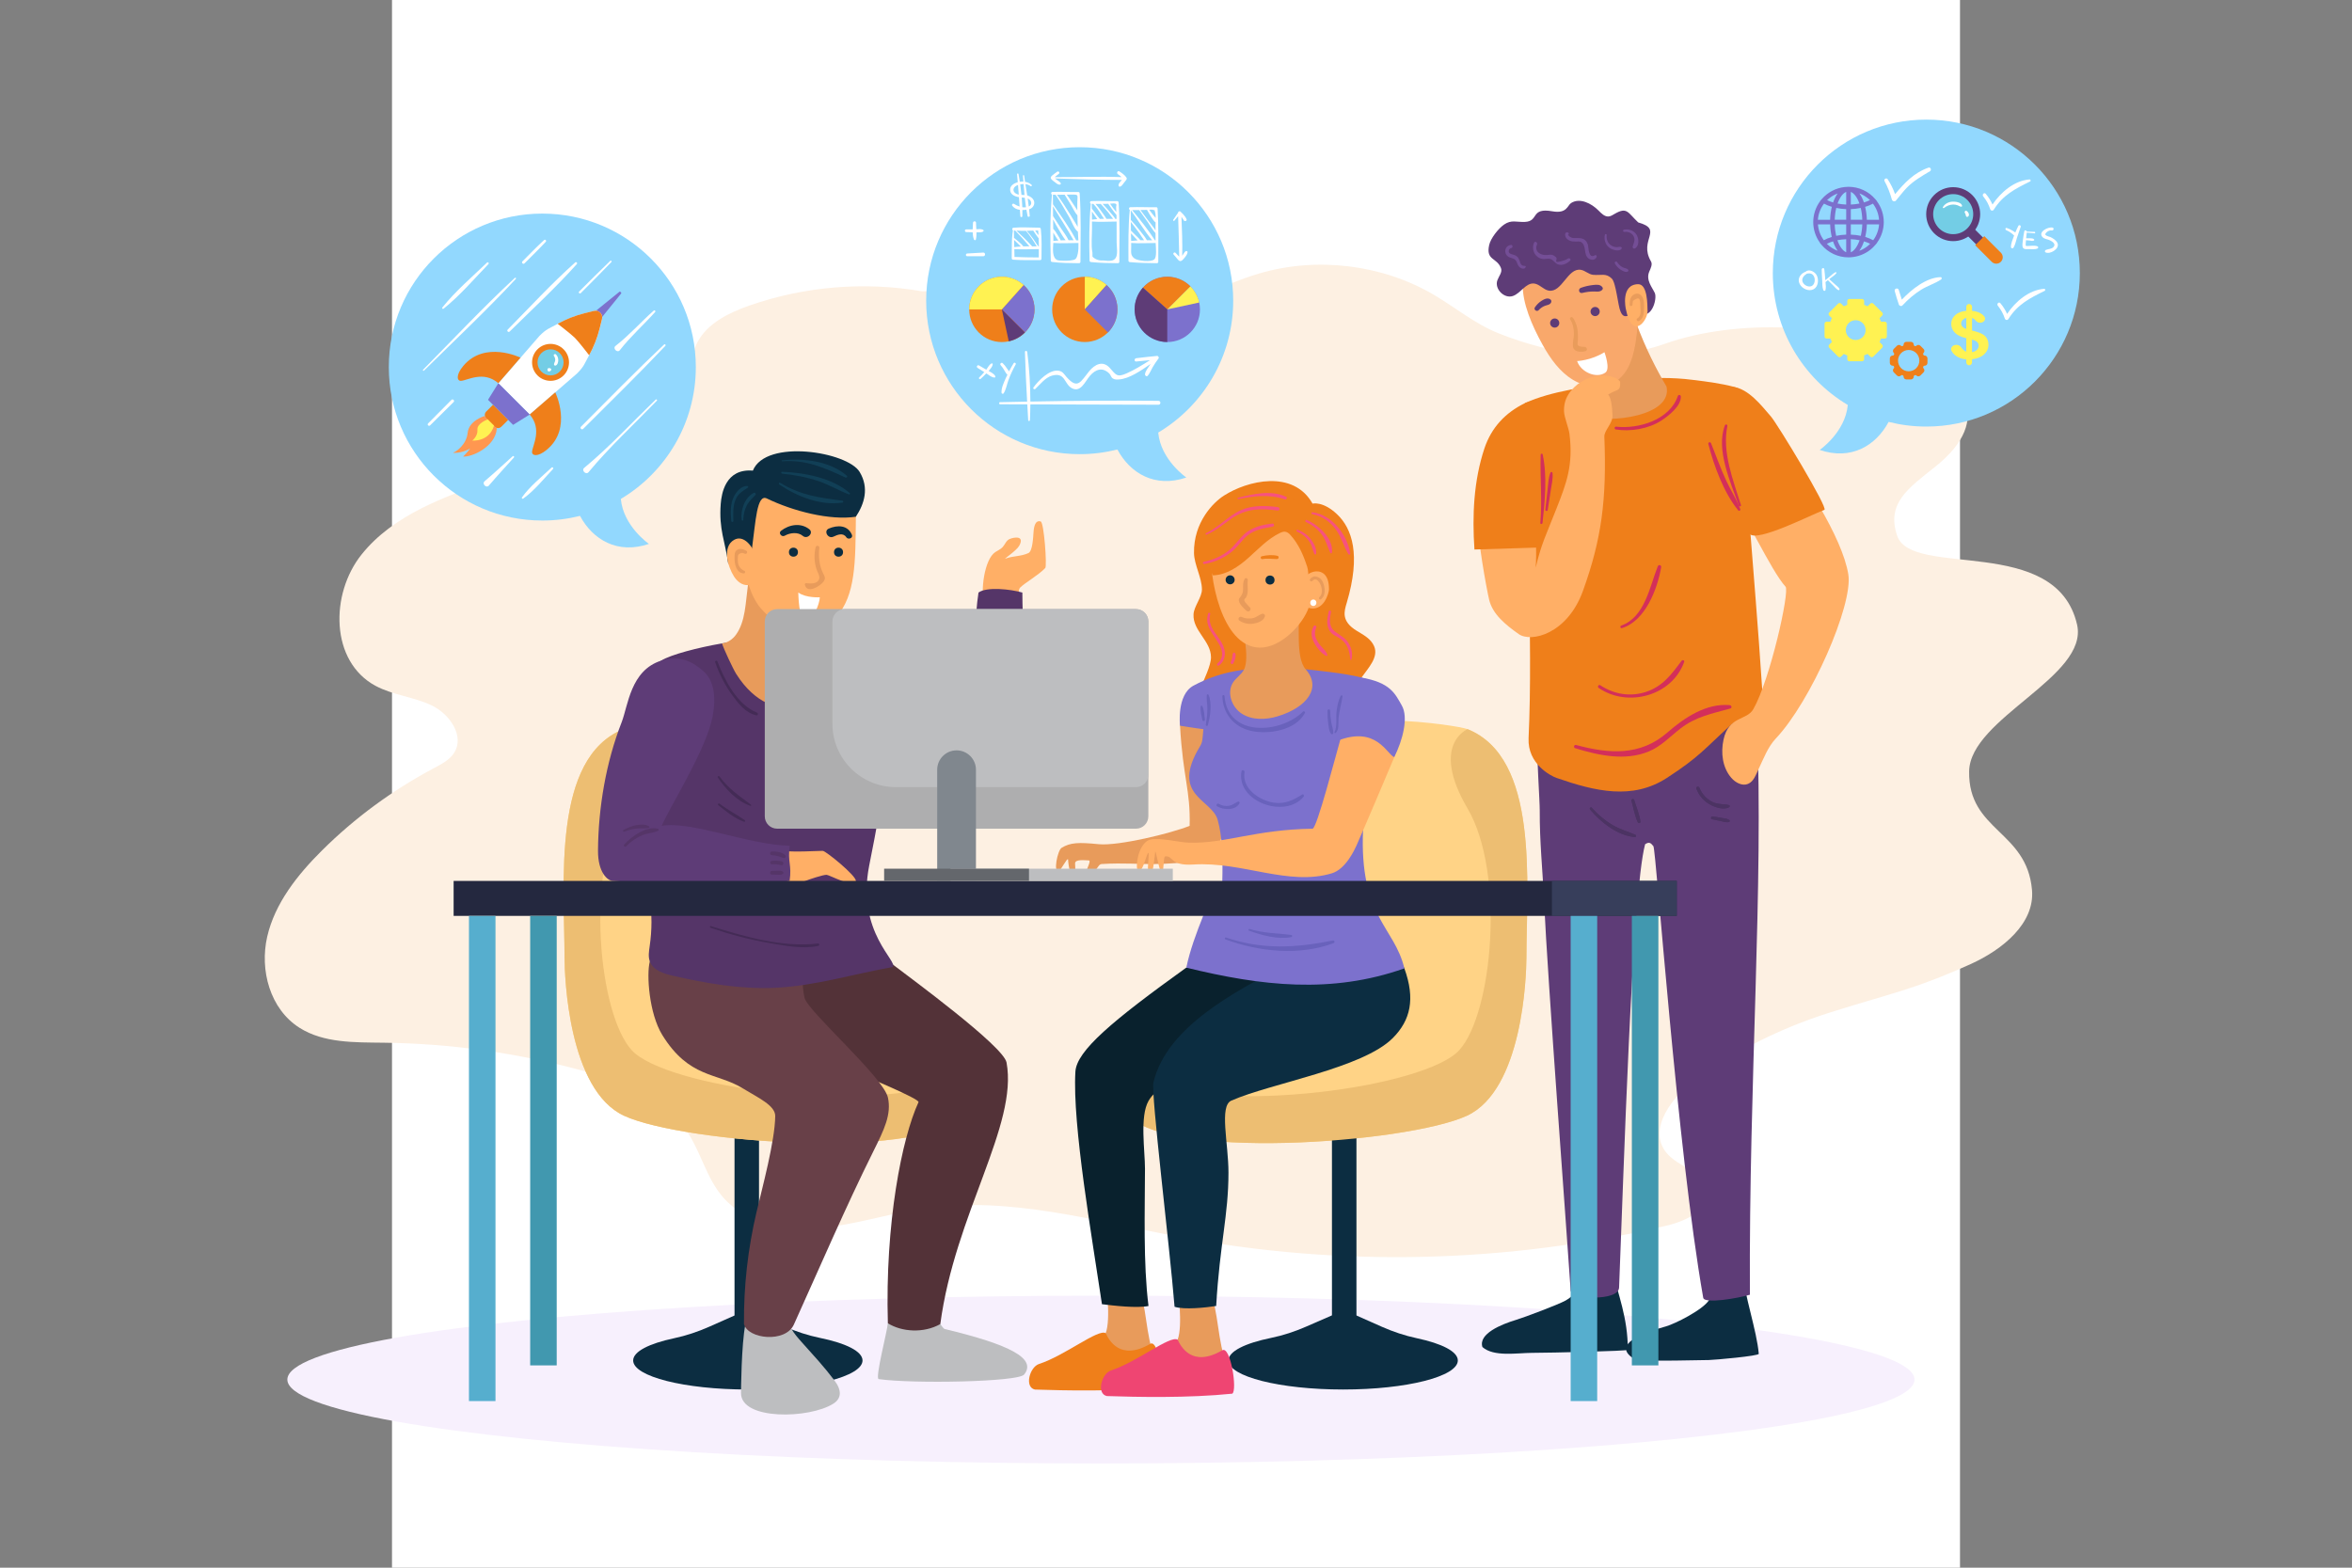 <?xml version="1.0" encoding="utf-8"?>
<!-- Generator: Adobe Illustrator 25.4.1, SVG Export Plug-In . SVG Version: 6.00 Build 0)  -->
<svg version="1.1" xmlns="http://www.w3.org/2000/svg" xmlns:xlink="http://www.w3.org/1999/xlink" x="0px" y="0px"
	 viewBox="0 0 750 500" style="enable-background:new 0 0 750 500;" xml:space="preserve">
<rect x="0" y="0" width="750" height="500" fill="#808080" stroke="none"/>
<style type="text/css">
	.st0{fill:#FFFFFF;}
	.st1{fill:#FDF0E2;}
	.st2{fill:#F7F0FD;}
	.st3{fill:#FFD386;}
	.st4{fill:#0C2D41;}
	.st5{fill:#EDBE72;}
	.st6{fill:#BDBEC0;}
	.st7{fill:#533238;}
	.st8{fill:#684048;}
	.st9{fill:#FFAF66;}
	.st10{fill:#553568;}
	.st11{fill:#442B56;}
	.st12{fill:#E89B5B;}
	.st13{fill:#113F56;}
	.st14{fill:#5E3C77;}
	.st15{fill:#4C3363;}
	.st16{fill:#EF7F1A;}
	.st17{fill:#F9A86B;}
	.st18{fill:#E99C5B;}
	.st19{fill:#744E96;}
	.st20{fill:#D32F5A;}
	.st21{fill:#EF4572;}
	.st22{fill:#09212D;}
	.st23{fill:#7C71CD;}
	.st24{fill:#6962BC;}
	.st25{fill:#F7527E;}
	.st26{fill:#24283F;}
	.st27{fill:#373E5B;}
	.st28{fill:#56AECE;}
	.st29{fill:#4198AF;}
	.st30{fill:#AEAEAF;}
	.st31{fill:#80878E;}
	.st32{fill:#64676C;}
	.st33{fill:#92D8FE;}
	.st34{fill:#FFF252;}
	.st35{fill:#73CDE5;}
	.st36{fill:#FF9750;}
</style>
<g id="BACKGROUND">
	<rect x="125" class="st0" width="500" height="500"/>
</g>
<g id="OBJECTS">
	<g>
		<path class="st1" d="M647.96,283.85c-1.64-18.97-20.35-18.79-20.05-37.82c0.26-16.99,38.22-30.23,34.42-46.82
			c-6.64-28.94-52.73-14.65-57.37-28.35c-3.48-10.27,3.42-15.07,12.08-21.95c38.66-30.73-39.2-55.82-86.16-39.26
			c-17.73,6.25-35.5,3.56-52.95-3.32c-7.58-2.99-13.87-8.31-20.87-12.4c-16.44-9.61-37.16-12.11-55.55-6.7
			c-11.58,3.4-22.1,9.72-33.8,12.68c-16.23,4.11-34.21,1.23-48.19-7.71l-25.49,0.71c-18.35-3.18-37.56-1.59-55.08,4.55
			c-6.55,2.3-13.32,5.62-16.5,11.6c-2.83,5.32-2.31,11.85-5.11,17.19c-3.72,7.07-12.18,10.32-19.93,12.98
			c-13.35,4.58-26.69,9.16-40.04,13.74c-15.56,5.34-31.99,11.27-42.07,23.88c-10.08,12.61-10,34.08,4.41,41.87
			c5.61,3.03,12.35,3.53,18.08,6.33c5.73,2.8,10.4,9.78,7.03,15.05c-1.46,2.29-4.06,3.62-6.5,4.92
			c-13.13,6.97-25.18,15.83-35.62,26.2c-7.87,7.82-15.04,16.87-17.49,27.51c-2.45,10.64,0.86,23.1,10.31,29.08
			c7.69,4.87,17.54,4.64,26.73,4.75c21.42,0.25,42.8,3.26,63.41,8.9c12.81,3.51,26.2,8.69,33.45,19.47
			c4.44,6.61,6.15,14.8,11.39,20.86c7.18,8.31,19.52,10.76,30.7,9.86c11.18-0.89,21.92-4.54,33-6.2c27.56-4.14,55.25,4.08,82.63,9.2
			c51.06,9.53,104.27,8.23,154.77-3.78c6.24-1.49,13.97-5.27,12.81-11.38c-1.1-5.82-9.28-7.21-13.06-11.87
			c-6.09-7.51,1.87-18.05,9.83-23.7c12.68-9,26.84-16.05,41.79-20.81c19.6-6.24,26.78-7.23,45.49-15.65
			C638.53,302.89,648.89,294.54,647.96,283.85z"/>
		<g>
			<ellipse class="st2" cx="351.06" cy="440" rx="259.43" ry="26.76"/>
			<g>
				<path class="st3" d="M486.74,305.43c-0.02,6.07-1.22,42.23-19,50.44c-18.91,8.73-98.37,14.71-108.97-1.25
					c-1.51-2.28-2.9-4.81-3.27-7.5c-0.21-1.5-0.17-3.03,0.21-4.47c0.17-0.66,0.41-1.32,0.72-1.94c1.08-2.15,2.91-3.83,4.73-5.4
					c8.68-7.49,18.18-13.13,27.97-18.97c7-4.17,14.5-9.88,15.71-18.52c2.38-16.94-10.88-37.09-3.01-53.86
					c1.43-3.06,4.07-5.39,6.79-7.39c15.87-11.59,56.37-5.23,59.35-4.02C490.76,241.76,486.81,281.23,486.74,305.43z"/>
				<g>
					<rect x="424.73" y="348.62" class="st4" width="7.81" height="76.03"/>
					<path class="st4" d="M440.69,423.18l-12.06-5.35l-12.22,5.32c-3.56,1.55-7.25,2.77-11.05,3.55c-8.31,1.7-13.63,4.29-13.63,7.21
						c0,5.11,16.38,9.26,36.57,9.26c20.2,0,36.57-4.15,36.57-9.26c0-2.85-5.09-5.4-13.09-7.1
						C447.98,426,444.26,424.76,440.69,423.18z"/>
				</g>
				<path class="st5" d="M486.74,305.43c-0.02,6.07-1.22,42.23-19,50.44c-18.91,8.73-98.37,14.71-108.97-1.25
					c-1.51-2.28-2.9-4.81-3.27-7.5c-0.21-1.5-0.17-3.03,0.21-4.47c1.88,0.25,3.83,0.77,5.81,1.58
					c28.84,11.71,93.14,2.44,103.79-9.27c10.66-11.71,14.72-56.6,2.67-77.09c-12.04-20.49,0-25.31,0-25.31
					C490.76,241.76,486.81,281.23,486.74,305.43z"/>
			</g>
			<g>
				
					<rect x="234.23" y="348.62" transform="matrix(-1 -1.224647e-16 1.224647e-16 -1 476.263 773.27)" class="st4" width="7.81" height="76.03"/>
				<path class="st3" d="M180.02,305.43c0.02,6.07,1.22,42.23,19,50.44c18.91,8.73,98.37,14.71,108.97-1.25
					c1.51-2.28,2.9-4.81,3.27-7.5c0.21-1.5,0.17-3.03-0.21-4.47c-0.17-0.66-0.41-1.32-0.72-1.94c-1.08-2.15-2.91-3.83-4.73-5.4
					c-8.69-7.49-18.18-13.13-27.97-18.97c-7-4.17-14.5-9.88-15.71-18.52c-2.38-16.94,10.88-37.09,3.01-53.86
					c-1.43-3.06-4.07-5.39-6.79-7.39c-15.87-11.59-56.37-5.23-59.35-4.02C176,241.76,179.95,281.23,180.02,305.43z"/>
				<path class="st5" d="M180.02,305.43c0.02,6.07,1.22,42.23,19,50.44c18.91,8.73,98.37,14.71,108.97-1.25
					c1.51-2.28,2.9-4.81,3.27-7.5c0.21-1.5,0.17-3.03-0.21-4.47c-1.88,0.25-3.83,0.77-5.81,1.58
					c-28.84,11.71-93.14,2.44-103.79-9.27c-10.66-11.71-14.72-56.6-2.67-77.09c12.04-20.49,0-25.31,0-25.31
					C176,241.76,179.95,281.23,180.02,305.43z"/>
				<path class="st4" d="M226.08,423.18l12.06-5.35l12.22,5.32c3.56,1.55,7.25,2.77,11.05,3.55c8.31,1.7,13.63,4.29,13.63,7.21
					c0,5.11-16.38,9.26-36.57,9.26s-36.57-4.15-36.57-9.26c0-2.85,5.09-5.4,13.09-7.1C218.79,426,222.51,424.76,226.08,423.18z"/>
			</g>
			<g>
				<g>
					<path class="st6" d="M280.22,439.86c10.98,1.54,44.46,0.91,46.35-1.46c4.06-5.08-4.39-9.51-25.37-14.53
						c-0.57-0.14-3.51-4.44-3.85-6.8c-3.7-0.18-10.54,5.15-14.24,4.97C282.96,424.52,278.9,439.8,280.22,439.86z"/>
					<path class="st6" d="M236.29,444.27c-0.08,8.77,21.83,8.28,29.47,3.4c2.56-1.64,2.75-4.2,0.31-7.41
						c-3.56-4.69-6.56-7.86-10.44-12.21c-2.33-2.61-5.04-5.73-4.24-9.14c-0.13,0.55-9.4-0.26-10.46-0.02
						c-4.88,1.12-2.43-0.45-3.24,3.48C236.4,428.69,236.29,443.88,236.29,444.27z"/>
					<path class="st7" d="M320.96,338.86c3.72,20.04-16.43,48.3-21.12,83.44c-5.33,3.01-12.33,2.5-16.72-0.26
						c-0.93-31.89,4.47-59.02,9.77-70.51c0.47-1.02-16.26-7.91-23.01-10.94c-5.34-2.4-10.81-4.9-14.86-9.12
						c-7.07-7.39-8.39-18.58-7.62-28.78c0.07-0.96,0.2-2.01,0.88-2.7c0.69-0.7,1.77-0.83,2.75-0.92c11.34-1,21.89-0.5,33.74,8.61
						C290.21,311.85,319.99,333.66,320.96,338.86z"/>
					<path class="st8" d="M236.7,347.03c4.97,3.04,10.53,5.53,10.5,8.91c-0.07,7.95-4.15,22.94-5.97,30.68
						c-2.75,11.67-4.1,23.68-3.99,35.67c1.21,4.82,13.22,6.1,15.9,0.18c8.17-18.05,16.54-37.56,25.37-55.3
						c3.42-6.86,5.79-11.71,4.64-17.08c-1.4-6.51-25.65-27.61-26.61-31.87c-0.96-4.27-0.6-8.71-0.22-13.07
						c-13.72-1.19-27.45-2.38-41.17-3.57c-3.16-0.27-7.21,2.38-7.94,5.08c-1.1,4.09-0.24,16.6,3.97,23.43
						C219.74,343.95,228.57,342.06,236.7,347.03z"/>
				</g>
				<g>
					<path class="st9" d="M317.38,176.08c0.79-0.52,1.7-0.89,2.34-1.59c0.77-0.84,1.14-2.11,2.19-2.56c1.5-0.64,4.91-1.17,3.1,2.13
						c-0.87,1.59-5.33,4.52-4.38,4.1c2.53-0.92,4.87-0.64,7.32-1.77c1.32-0.61,1.5-4.99,1.63-6.76c0.13-1.77,0.58-3.83,2.28-3.31
						c1.07,0.33,2.04,14.23,1.46,14.84c-2.3,2.38-6.39,4.65-7.97,6.2c-1.23,1.2,0.66,3.71-1.46,5.17c-1.95,1.33-8.07,5.97-10.03,0
						C312.59,188.66,313.85,178.4,317.38,176.08z"/>
					<path class="st10" d="M302.99,236.31c9.87-10.64,6.59-31.56,9.03-47.32c2.6-1.92,10.24-1.08,13.99,0
						c0,16.85,3.41,44.81-3.19,57.31c-1.81,3.43-3.81,6.92-6.97,9.16c-4.7,3.32-11.11,3.17-16.56,1.32
						c-5.44-1.85-10.24-5.17-15.26-7.97c-5.08-2.84-10.49-5.2-15.02-8.86c-8.14-6.57-12.73-26.82,2.94-27.28
						C283.21,212.33,297.02,228.2,302.99,236.31z"/>
				</g>
				<g>
					<path class="st10" d="M202.24,224.85c-2.3,5.89-0.54,10.72-0.8,17.03c-0.42,10.02-0.82,20.2,1.58,29.93
						c1.21,4.9,3.12,9.62,4.04,14.58c0.94,5.07,0.84,10.29,0.11,15.39c-0.23,1.62-0.52,3.33,0.05,4.86
						c1.04,2.82,4.39,3.89,7.32,4.56c10.72,2.45,21.68,4.37,32.66,3.85c12.66-0.59,24.91-4.38,37.39-6.61
						c2.24-1.55-11.65-10.97-7.42-32.37c2.21-11.18,4.53-22.43,4.75-33.82c0.16-8.55-1.43-17.02-3.01-25.43
						c-0.33-1.77-0.71-3.64-1.89-5c-1.63-1.88-4.33-2.32-6.81-2.64c-13.1-1.7-25.59-6.47-39.95-3.98
						c-7.68,1.33-16.35,3.58-19.39,5.48C206.35,213.52,204.68,218.59,202.24,224.85z"/>
					<g>
						<g>
							<path class="st11" d="M228.05,211.2c1.32,3.8,3.02,7.18,5.39,10.44c2.01,2.76,4.21,5.66,7.68,6.51
								c0.58,0.14,0.78-0.67,0.24-0.88c-6.29-2.5-10.25-10.27-12.58-16.27C228.61,210.55,227.89,210.73,228.05,211.2L228.05,211.2z"
								/>
						</g>
						<g>
							<path class="st11" d="M228.9,247.99c2.51,3.7,6.07,7.55,10.4,9.04c0.25,0.08,0.34-0.26,0.16-0.39
								c-3.71-2.78-7.25-5.14-10.01-8.98C229.21,247.33,228.66,247.64,228.9,247.99L228.9,247.99z"/>
						</g>
						<g>
							<path class="st11" d="M229.02,256.78c2.46,2,5.24,4.24,8.24,5.32c0.33,0.12,0.47-0.35,0.22-0.53
								c-2.62-1.84-5.47-3.25-8.01-5.25C229.15,256.08,228.7,256.52,229.02,256.78L229.02,256.78z"/>
						</g>
						<g>
							<path class="st11" d="M226.55,295.9c6.23,2.14,12.57,3.83,19.07,4.93c4.96,0.84,10.36,1.91,15.34,0.86
								c0.43-0.09,0.34-0.84-0.11-0.78c-11.05,1.41-23.67-2.24-34.15-5.54C226.35,295.27,226.22,295.79,226.55,295.9L226.55,295.9z"
								/>
						</g>
					</g>
				</g>
				<g>
					<path class="st12" d="M230.24,205.22c0.45,1.59,3.62,8.32,4.51,9.71c6.21,9.78,13.42,11.22,19.22,11.29
						c9.42,0.12,15.83-17.15,15.74-18.05c-0.14-1.34-4.64-0.61-5.35-1.76c-2.06-3.35,0.27-15.12-0.52-15.02
						c-7.35,0.99-24.12-13.67-25.34-4.77c-0.77,5.62-0.77,11.52-3.76,15.74C232.82,205.08,230.24,205.22,230.24,205.22z"/>
					<path class="st9" d="M242.64,194.07c2.79,3.21,10.96,10.43,17.61,7.68c2.48-1.02,4.57-2.83,6.35-4.84
						c6.29-7.12,6.17-17.58,6.32-32.1c0.07-6.89-5.22-7.67-11.65-10.14c-7.29-2.8-19.11-2.75-22.52,4.39
						C234.56,167.86,236.34,186.81,242.64,194.07z"/>
					<path class="st0" d="M254.56,188.99c0,0,0.1,9.34,2.46,9.15c2.2-0.18,4.35-5.52,4.4-7.64
						C261.43,190.5,257.03,190.78,254.56,188.99z"/>
					<path class="st4" d="M239.81,174.79c1.16-8.4,1.51-17.36,4.71-15.81c8.37,4.06,20.11,7.07,28.39,5.83
						c2.68-4.05,4.33-9.12,1.21-14.29c-3.88-6.44-29.89-10.67-34.05-0.42c-8.78-0.73-9.99,7.43-10.24,10.53
						c-0.66,8.19,1.43,12.12,2.38,19.1c2.28,0.39,4.71,1.21,6.69,2.08C238.9,180.69,240.1,177.93,239.81,174.79z"/>
					<path class="st9" d="M241.13,177.81c-0.9-3.42-3.94-7.38-7.02-5.64c-3.9,2.2-2.06,8.53-0.07,11.67c1,1.58,2.6,2.89,4.47,2.78
						C242.64,186.37,241.13,177.81,241.13,177.81z"/>
					<circle class="st4" cx="253.01" cy="176.11" r="1.44"/>
					<g>
						<path class="st12" d="M260.09,174.51c-0.55,2.32-0.46,4.67,0.25,6.96c0.32,1.02,1.16,2.23,0.88,3.13
							c-0.56,1.83-2.8,1.49-4.19,1.4c-0.27-0.02-0.44,0.27-0.38,0.5c0.7,3.03,4.93,0.44,5.96-1.01c0.79-1.11,0.34-1.63-0.2-2.77
							c-1.23-2.56-1.43-5.27-1.15-8.06C261.32,174,260.24,173.86,260.09,174.51L260.09,174.51z"/>
					</g>
					<g>
						<path class="st4" d="M250.21,170.87c1.67-0.95,4.21-1.29,5.77,0.04c1.46,1.25,3.58-0.92,2.1-2.1
							c-2.71-2.17-6.45-1.55-9.06,0.51C248.12,170.03,249.26,171.41,250.21,170.87L250.21,170.87z"/>
					</g>
					<circle class="st4" cx="267.39" cy="176.11" r="1.44"/>
					<g>
						<path class="st4" d="M271.66,170.59c-1.3-3.16-4.61-3.2-7.39-2c-1.73,0.75-0.24,3.4,1.5,2.57c1.34-0.64,3.1-1.34,4.09,0.19
							C270.43,172.23,272.1,171.67,271.66,170.59L271.66,170.59z"/>
					</g>
					<g>
						<path class="st12" d="M238,175.67c-0.9-0.52-2.11-0.92-3.04-0.23c-0.79,0.58-0.72,1.64-0.73,2.51
							c-0.03,1.91,0.54,4.85,2.97,4.93c0.4,0.01,0.59-0.6,0.21-0.78c-1.35-0.63-1.99-1.53-2.11-3.02c-0.03-0.42-0.06-0.94,0-1.36
							c-0.08-0.76,0.37-1.23,1.36-1.4c0.31,0.11,0.63,0.21,0.94,0.31C238.17,176.81,238.51,175.97,238,175.67L238,175.67z"/>
					</g>
					<g>
						<path class="st13" d="M248.49,154.52c5.61,3.81,13.28,6.87,20.18,5.77c0.38-0.06,0.23-0.57-0.08-0.61
							c-7.33-0.95-13.31-1.71-19.79-5.69C248.46,153.78,248.17,154.3,248.49,154.52L248.49,154.52z"/>
					</g>
					<g>
						<path class="st13" d="M249.41,151.07c3.97,0.39,7.92,1.13,11.7,2.42c3.34,1.15,6.34,2.98,9.63,4.2
							c0.23,0.08,0.42-0.25,0.24-0.41c-5.57-4.86-14.41-6.54-21.57-6.81C249.02,150.46,249.03,151.03,249.41,151.07L249.41,151.07z"
							/>
					</g>
					<g>
						<path class="st13" d="M233.86,166.14c-0.07-2.1-0.17-4.33,0.52-6.34c0.77-2.27,2.25-3.04,4.1-4.28
							c0.22-0.15,0.13-0.48-0.13-0.5c-1.92-0.14-3.53,1.77-4.32,3.33c-1.22,2.42-1.07,5.18-0.85,7.79
							C233.21,166.58,233.87,166.59,233.86,166.14L233.86,166.14z"/>
					</g>
					<g>
						<path class="st13" d="M237.02,165.81c0.03-1.6,0.37-3.15,1.1-4.58c0.69-1.36,1.73-2.25,2.74-3.34
							c0.34-0.36-0.09-0.91-0.53-0.68c-2.92,1.53-4.23,5.52-3.83,8.6C236.54,166.13,237.01,166.15,237.02,165.81L237.02,165.81z"/>
					</g>
					<g>
						<path class="st13" d="M249.41,147.13c7.73-0.57,13.38,2.05,20.19,5.17c0.35,0.16,0.78-0.28,0.44-0.57
							c-5.44-4.72-13.75-5.64-20.64-4.92C249.2,146.84,249.2,147.15,249.41,147.13L249.41,147.13z"/>
					</g>
				</g>
				<g>
					<g>
						<path class="st9" d="M262.35,271.37c0.91-0.03,10.74,7.95,10.56,9.6c-0.28,2.53-8.3-1.87-9.3-1.95
							c-1.01-0.09-5.89,1.55-6.82,1.95c-3.44,1.47-5.96-0.33-9.59-1.26c-5.22-1.35-7.94-5-5.8-9.96
							C248.54,271.98,253.17,271.69,262.35,271.37z"/>
						<path class="st14" d="M198.22,230.37c-4.98,12.71-7.44,27.27-7.53,40.91c-0.05,6.99,3.05,9.58,4.64,9.68
							c19.14,1.2,37.36,1.67,56.46,0c0.76-5.28-0.71-5.94,0.05-11.22c-13.05-0.23-31.22-7.97-40.82-6.35
							c1.88-4.78,13.01-22.43,15.78-33.01c1.39-5.33,1.77-12.37-2.28-16.1c-4.88-4.5-9.21-4.98-13.66-3.58
							C201.04,213.79,200.3,225.05,198.22,230.37z"/>
					</g>
					<g>
						<g>
							<path class="st10" d="M199.66,269.92c1.5-1.53,3.22-2.74,5.2-3.55c1.64-0.67,3.45-0.69,5.03-1.4
								c0.28-0.13,0.19-0.57-0.08-0.64c-3.69-0.98-8.43,2.45-10.75,4.99C198.68,269.72,199.27,270.32,199.66,269.92L199.66,269.92z"
								/>
						</g>
						<g>
							<path class="st10" d="M199.04,265.27c1.33-0.5,2.66-0.87,4.07-1.03c1.25-0.14,2.52,0.09,3.75-0.17
								c0.25-0.05,0.3-0.44,0.07-0.56c-2.37-1.24-5.97-0.02-8.12,1.21C198.53,264.89,198.72,265.39,199.04,265.27L199.04,265.27z"/>
						</g>
						<g>
							<path class="st10" d="M246.15,272.76c0.72,0.02,1.42,0.13,2.11,0.34c0.61,0.18,1.15,0.53,1.8,0.56
								c0.35,0.02,0.67-0.45,0.43-0.76c-0.9-1.17-2.97-1.34-4.34-1.33C245.38,271.58,245.38,272.74,246.15,272.76L246.15,272.76z"/>
						</g>
						<g>
							<path class="st10" d="M246.15,275.67c0.98-0.1,1.92-0.01,2.87,0.27c0.19,0.06,0.47,0.01,0.61-0.16
								c0.12-0.14,0.2-0.25,0.18-0.44c-0.02-0.27-0.18-0.53-0.46-0.6c-1.12-0.27-2.21-0.31-3.35-0.14
								C245.4,274.68,245.54,275.73,246.15,275.67L246.15,275.67z"/>
						</g>
						<g>
							<path class="st10" d="M246.15,278.95c0.67,0.01,1.33,0.03,2,0.04c0.59,0.01,1.08,0.06,1.55-0.34c0.16-0.14,0.16-0.46,0-0.59
								c-0.47-0.39-0.96-0.35-1.55-0.34c-0.67,0.01-1.33,0.03-2,0.04C245.38,277.78,245.38,278.94,246.15,278.95L246.15,278.95z"/>
						</g>
					</g>
				</g>
			</g>
			<g>
				<g>
					<path class="st4" d="M545.01,414.61c-2,3.2-11,7.65-13.75,8.42c-14.39,4.04-14.24,7.42-10.9,9.89
						c1.87,1.38,9.68,1.09,24.56,0.85c1.79-0.03,15.97-1.29,15.91-1.99c-0.62-7.32-4.51-18.39-5.49-27.32
						c-0.06-0.57-0.44-1.1-0.94-1.38c-0.39-0.22-0.87-0.21-1.32-0.19c-3.34,0.13-6.68,0.25-10.02,0.38
						C545.27,403.17,545.64,413.6,545.01,414.61z"/>
					<path class="st4" d="M499.22,414.8c-2.37,1.32-13.18,5.38-15.78,6.16c-4.69,1.42-12.08,4.42-10.73,8.66
						c3.61,3.22,11.02,1.88,15.86,1.86c6.1-0.02,30.49-0.56,30.5-0.97c0.02-10.28-3.09-17.48-5.14-26.21
						c-4.08-0.2-7.73-0.6-11.78-0.38C501.24,408.5,504.97,411.59,499.22,414.8z"/>
					<g>
						<path class="st14" d="M500.85,411.63c0.18,2.73,15.26,3.49,15.44-0.96c1.44-35.04,4.07-125.64,8.3-141.41
							c1.23-0.79,1.75-0.54,2.64,0.62c0.89,1.16,7.54,96.61,15.89,144.03c0.36,2.05,11.23,0.12,14.88-0.97
							c-0.34-69.01,4.42-129.71,2.24-182.97c-5.73-6.57-30.48-7.42-43.62-6.25c-8.52,0.76-21.65,0.98-26.6,9.29
							c0,8.34,0.99,22.65,0.97,25.48c-0.06,9.92,0.93,19.09,1.38,28.99C493.54,312.87,499.56,392.23,500.85,411.63z"/>
						<g>
							<g>
								<path class="st15" d="M507.04,258.18c3.41,4.06,8.81,8.37,14.31,8.8c0.36,0.03,0.52-0.55,0.19-0.7
									c-2.43-1.09-4.95-1.74-7.28-3.11c-2.53-1.48-4.74-3.36-6.68-5.55C507.25,257.25,506.72,257.8,507.04,258.18L507.04,258.18z"
									/>
							</g>
							<g>
								<path class="st15" d="M520.24,255.39c0.63,2.25,1.04,4.82,2.04,6.92c0.18,0.38,0.88,0.21,0.82-0.22
									c-0.29-2.32-1.32-4.7-1.99-6.94C520.94,254.6,520.09,254.83,520.24,255.39L520.24,255.39z"/>
							</g>
							<g>
								<path class="st15" d="M540.93,251.53c0.83,2.17,2.31,3.94,4.35,5.06c1.63,0.9,4.42,1.86,6.14,0.83
									c0.25-0.15,0.21-0.57-0.08-0.64c-1.8-0.46-3.49-0.11-5.28-1c-1.91-0.95-3.37-2.54-4.15-4.53
									C541.68,250.65,540.69,250.91,540.93,251.53L540.93,251.53z"/>
							</g>
							<g>
								<path class="st15" d="M545.93,261.29c0.99,0.21,1.99,0.42,2.98,0.63c0.8,0.17,1.62,0.48,2.43,0.24
									c0.22-0.07,0.37-0.41,0.15-0.57c-0.67-0.52-1.48-0.55-2.3-0.69c-1.01-0.17-2.01-0.34-3.02-0.51
									C545.59,260.3,545.33,261.17,545.93,261.29L545.93,261.29z"/>
							</g>
						</g>
					</g>
				</g>
				<g>
					<path class="st16" d="M486.28,128.56c0.13,31.44,2.64,75.19,1.15,106.86c-0.39,8.29,7.19,12.09,8.88,12.68
						c12.36,4.3,24.27,7.14,35.24,0c10.4-6.77,11.76-9.06,20.13-16.66c5.11-4.64,10.93,0.17,10.9-0.33
						c-1.73-32.93-5.86-73.62-7.58-106.55c-0.09-1.77-16.02-3.53-17.81-3.69c-6.42-0.57-12.91-0.36-19.27,0.63
						C505.59,123.43,494.88,124.66,486.28,128.56z"/>
					<g>
						<path class="st9" d="M589.39,183.21c1.56,9.76-11.97,40.59-23.16,52.37c-2.46,2.59-3.97,6.58-5.5,9.8
							c-0.84,1.76-1.52,3.88-3.32,4.63c-1.87,0.78-4.01-0.4-5.34-1.93c-2.82-3.25-3.39-8-2.47-12.2c1.67-7.62,7.37-5.98,9.5-9.71
							c5.34-9.36,11.65-37.54,10.27-39.05c-4.7-5.16-13.06-23.67-19.99-33.58c-1.81-2.59,16.01-12.71,18.49-9.85
							C574.25,151.07,587.49,171.25,589.39,183.21z"/>
						<path class="st16" d="M581.76,162.6c-4.79,1.86-21.35,10.34-23.82,7.71c-4.65-4.94-4.97-11.02-8.57-16.77
							c-3.6-5.76-6.18-12.31-6.33-19.09c-0.12-5.75,2.78-11.82,9.49-11.08c4.97,0.55,9.07,5.87,12.15,9.43
							C566.82,135.26,583.05,162.1,581.76,162.6z"/>
					</g>
				</g>
				<g>
					<path class="st12" d="M531.42,123.3c1.95,9.33-17.66,11.82-25.98,9.49c-0.84-0.24-1.76-0.59-2.14-1.37
						c-0.53-1.08,0.2-2.31,0.76-3.37c2.92-5.62,1.02-12.43-0.93-18.46c-0.59-1.82,17.1-10.69,18.69-6.39
						C524.82,111.24,528.16,117.76,531.42,123.3z"/>
					<path class="st17" d="M491.94,110.03c2.42,4.34,5.4,8.56,9.65,11.12c4.25,2.56,10.03,3.1,14.06,0.21
						c4.02-2.88,5.35-8.19,6.04-13.08c0.74-5.25,1.08-10.63,0.03-15.83c-1.05-5.2-3.62-10.23-7.83-13.45
						c-4.43-3.39-10.52-4.47-15.85-2.83C479.92,81.78,484.88,97.34,491.94,110.03z"/>
					<path class="st14" d="M478.63,85.52c0.5,1.29-0.68,2.56-1.15,3.86c-1,2.76,2.18,5.99,4.96,5.02c2.53-0.88,4.1-4.27,6.76-3.97
						c1.73,0.19,2.95,1.96,4.66,2.26c4.24,0.73,6.02-7.37,10.26-6.63c1.39,0.24,2.48,1.46,3.89,1.59c2.62,0.24,4.03-0.64,5.93,1.17
						c1.39,1.32,1.99,8.8,2.81,10.53c1.43,3.68,4.22-0.62,5.02,0c4.75,3.68,6.78-4.02,5.91-5.9c-0.88-1.88-2.92-4.14-1.76-6.84
						c0.43-1.01,1.1-2.29,0.54-3.24c-4.07-6.97,4.19-10.11-4.07-12.43c-3.35-3.15-3.52-5.04-7.5-2.74
						c-0.61,0.35-1.23,0.78-1.93,0.84c-1.28,0.11-2.31-0.97-3.21-1.88c-2.31-2.34-6.01-4.17-8.77-2.4c-1.2,0.77-1.29,3.46-5.98,2.63
						c-7.04-1.25-4.2,3.15-8.67,3.38c-2.77,0.14-4.35-0.78-6.71,0.85c-1.83,1.27-4.29,4.37-4.76,6.54
						C473.77,83.13,477.31,82.08,478.63,85.52z"/>
					<path class="st9" d="M522.38,90.64c-5.69,0.07-3.94,7.89-3.94,7.89c2.07,10.31,6.99,3.65,6.93,0.72
						C525.32,97.11,525.37,90.61,522.38,90.64z"/>
					<path class="st14" d="M497.22,103.03c0,0.81-0.66,1.46-1.46,1.46c-0.81,0-1.46-0.66-1.46-1.46s0.66-1.46,1.46-1.46
						C496.57,101.57,497.22,102.22,497.22,103.03z"/>
					<path class="st14" d="M510.11,99.36c0,0.81-0.66,1.46-1.46,1.46c-0.81,0-1.46-0.66-1.46-1.46s0.66-1.46,1.46-1.46
						C509.45,97.89,510.11,98.55,510.11,99.36z"/>
					<g>
						<path class="st18" d="M500.7,101.87c0.91,1.46,1.19,3.01,1.18,4.71c-0.01,1.24-0.4,2.55-0.32,3.77
							c0.13,1.94,2.45,2.05,3.97,1.66c0.84-0.22,0.55-1.29-0.19-1.39c-0.55-0.07-1.39,0.03-1.88-0.27
							c-0.61-0.36-0.38-0.69-0.34-1.36c0.05-1,0.08-2,0.01-3c-0.13-1.69-0.58-3.23-1.55-4.62
							C501.2,100.84,500.35,101.31,500.7,101.87L500.7,101.87z"/>
					</g>
					<path class="st0" d="M511.62,112.33c-4.22,2.65-8.71,2.83-8.71,2.83c1.18,3.56,6.19,5.7,9.02,3.67
						C513.61,117.62,511.62,112.33,511.62,112.33z"/>
					<g>
						<path class="st14" d="M490.62,98.94c0.55-0.59,1.2-1.08,1.96-1.38c0.7-0.28,1.63-0.3,2.01-1.05c0.15-0.3,0.14-0.7-0.12-0.94
							c-0.85-0.76-2.02-0.19-2.85,0.33c-0.88,0.55-1.6,1.27-2.18,2.13C488.95,98.73,490.04,99.56,490.62,98.94L490.62,98.94z"/>
					</g>
					<g>
						<path class="st14" d="M504.56,93.43c1.22-0.3,2.44-0.47,3.69-0.46c0.97,0,1.93,0.23,2.66-0.53c0.19-0.19,0.26-0.54,0.1-0.78
							c-0.69-1.02-1.88-0.88-2.99-0.76c-1.35,0.15-2.64,0.44-3.92,0.9C503.1,92.16,503.49,93.7,504.56,93.43L504.56,93.43z"/>
					</g>
					<g>
						<path class="st18" d="M520.57,97.17c0.01-0.4,0.06-0.8,0.15-1.2c1.34-1.03,2.08-1.05,2.2-0.08c0.17,0.57,0.13,1.27,0.16,1.86
							c0.06,1.23,0.35,3.07-0.95,3.79c-0.55,0.3-0.06,1.13,0.49,0.84c1.16-0.59,1.49-1.78,1.57-3c0.1-1.35,0.21-3.34-0.44-4.59
							c-0.47-0.91-1.42-1.38-2.41-1.01c-1.42,0.53-1.68,2.07-1.7,3.4C519.65,97.76,520.54,97.75,520.57,97.17L520.57,97.17z"/>
					</g>
					<g>
						<path class="st19" d="M481.82,78.12c-2.2,0.24-2.46,3.13-0.48,3.95c0.85,0.35,1.68,0.35,2.18,1.26
							c0.36,0.65,0.45,1.36,1.03,1.87c0.57,0.5,1.72,0.85,1.98-0.11c0.03-0.1-0.03-0.24-0.15-0.26c-0.29-0.05-0.72-0.05-0.97-0.19
							c-0.55-0.3-0.63-0.89-0.82-1.4c-0.2-0.53-0.39-1.03-0.83-1.42c-0.48-0.42-1.03-0.52-1.62-0.71c-0.53-0.17-1.07-0.34-1.04-1.03
							c0.02-0.5,0.37-0.87,0.84-0.97C482.49,78.99,482.39,78.06,481.82,78.12L481.82,78.12z"/>
					</g>
					<g>
						<path class="st19" d="M489.18,77.41c-1.01,2.3,0.44,5.09,3.07,5.21c0.25,0.01,0.51-0.05,0.76-0.07
							c1.37-0.12,1.68,0.02,2.61,0.9c0.4,0.38,0.66,0.69,1.21,0.88c1.36,0.49,2.84-0.28,3.83-1.17c0.43-0.39-0.12-0.95-0.57-0.74
							c-0.34,0.15-0.71,0.43-1.05,0.54c-4.66,1.46-1.87-0.21-2.97-1.01c-0.5-0.36-0.61-0.55-1.24-0.68c-0.49-0.1-1.01,0.02-1.5,0.07
							c-1.91,0.2-4.21-1.01-3.21-3.38C490.38,77.33,489.46,76.77,489.18,77.41L489.18,77.41z"/>
					</g>
					<g>
						<path class="st19" d="M500.02,74.87c0.02-0.01,0.04-0.02,0.05-0.03c0.23-0.12,0.24-0.51,0-0.63
							c-0.24-0.12-0.36-0.14-0.61-0.06c-0.22,0.07-0.33,0.25-0.36,0.47c-0.09,0.99,0.47,1.67,1.34,2.09
							c0.61,0.29,1.24,0.33,1.91,0.34c0.48,0.01,1.37-0.11,1.78,0.12c0.87,0.47,1.14,1.57,1.26,2.43c0.15,1.15,0.31,2.43,1.45,3.01
							c0.88,0.45,1.86,0.3,2.28-0.63c0.16-0.35-0.18-0.8-0.56-0.56c-2.06,1.27-1.99-2.51-2.19-3.24c-0.17-0.6-0.43-1.17-0.91-1.58
							c-0.46-0.4-1.03-0.56-1.62-0.64c-0.49-0.07-0.98-0.01-1.48-0.03c-0.16,0-0.33,0-0.49,0c-0.77-0.02-1.4-0.37-1.88-1.04
							c-0.14-0.18-0.27-0.36-0.41-0.53c-0.01,0.02-0.02,0.04-0.03,0.06C499.41,74.71,499.71,75.04,500.02,74.87L500.02,74.87z"/>
					</g>
					<g>
						<path class="st19" d="M511.76,74.86c-0.34,1.54,0.15,3.2,1.44,4.17c0.82,0.62,3.42,1.48,3.95,0.14
							c0.05-0.12-0.03-0.27-0.13-0.33c-0.44-0.27-0.73-0.05-1.23-0.02c-0.66,0.04-1.31-0.12-1.88-0.45
							c-1.23-0.7-1.75-2.08-1.57-3.44C512.37,74.62,511.83,74.55,511.76,74.86L511.76,74.86z"/>
					</g>
					<g>
						<path class="st19" d="M514.95,84.04c0.46,0.82,1.1,1.51,1.9,2.01c0.61,0.38,1.66,0.99,2.31,0.48c0.12-0.1,0.14-0.32,0.06-0.45
							c-0.35-0.55-1.22-0.52-1.78-0.82c-0.73-0.39-1.31-0.95-1.75-1.64C515.4,83.15,514.68,83.56,514.95,84.04L514.95,84.04z"/>
					</g>
					<g>
						<path class="st19" d="M518.02,73.97c1.22-0.17,2.5,0.4,2.99,1.57c0.51,1.21-0.12,1.99-0.39,3.12
							c-0.1,0.42,0.35,0.79,0.74,0.57c1.44-0.83,1.27-3.22,0.46-4.43c-0.88-1.31-2.5-1.86-4-1.53
							C517.35,73.37,517.56,74.04,518.02,73.97L518.02,73.97z"/>
					</g>
				</g>
				<g>
					<path class="st9" d="M474.84,191.22c1.1,4.74,5.35,8.1,9.42,11c3.96,2.83,15.53,0,20.49-13.72
						c5.94-16.45,7.64-29.09,6.84-49.21c-0.08-2.07,2.7-4.14,2.6-6.83c-0.24-6.89-1.72-6.42-1.31-6.67
						c2.98-1.83,3.89-0.81,3.75-4.07c-2.44-3.09-12.05-2.97-16.53,4.12c-1.04,1.65-1.45,3.53-1.36,5.48
						c0.09,1.82,1.49,5.2,1.72,7.01c1.27,10.04-0.95,15.77-4.14,23.89c-3.37,8.58-4.78,11.07-6.63,18.85
						c0.36-4.38,0.06-11.68-0.55-16.41c-3.76,0.37-17.69-3.78-17.89,0.49C470.96,171.16,474.02,187.7,474.84,191.22z"/>
					<path class="st16" d="M473.35,143.01c-3.43,10.29-3.92,21.43-3.18,32.25c7.52-0.23,12.59-0.39,20.12-0.62
						c0.26-4.12,2.06-23.13,1.12-30.62c-0.63-4.99,0.24-18.07-5.13-15.45C480.02,131.62,475.57,136.37,473.35,143.01z"/>
				</g>
				<g>
					<g>
						<path class="st20" d="M515.2,136.96c4.69,0.79,10.51-0.19,14.54-2.81c2.22-1.44,6.42-4.66,6.24-7.7
							c-0.03-0.55-0.78-0.66-0.96-0.13c-2.58,7.6-12.48,10.57-19.7,9.76C514.82,136.02,514.7,136.88,515.2,136.96L515.2,136.96z"/>
					</g>
					<g>
						<path class="st20" d="M555.15,161.07c-2.47-7.88-6.06-16.87-4.33-25.18c0.11-0.52-0.61-0.71-0.79-0.22
							c-2.97,7.82,1.88,18.19,4.42,25.59C554.59,161.71,555.29,161.52,555.15,161.07L555.15,161.07z"/>
					</g>
					<g>
						<path class="st20" d="M544.75,141.61c1.79,7,4.94,15.57,9.55,21.19c0.24,0.3,0.78-0.02,0.65-0.38
							c-1.18-3.15-3.05-6.02-4.47-9.07c-1.83-3.92-3.25-7.98-4.86-11.98C545.4,140.84,544.6,141.03,544.75,141.61L544.75,141.61z"/>
					</g>
					<g>
						<path class="st20" d="M491.87,166.8c0.78-7.05,1.55-14.88,0.05-21.88c-0.08-0.36-0.62-0.27-0.63,0.09
							c-0.23,7.29,0.52,14.48-0.11,21.79C491.14,167.24,491.82,167.23,491.87,166.8L491.87,166.8z"/>
					</g>
					<g>
						<path class="st20" d="M493.53,162.68c0.33-2.09,0.67-4.18,0.97-6.27c0.26-1.82,0.77-3.72,0.56-5.55
							c-0.05-0.39-0.53-0.46-0.67-0.09c-0.68,1.7-0.7,3.69-0.92,5.5c-0.26,2.1-0.48,4.21-0.71,6.31
							C492.7,163.01,493.46,163.12,493.53,162.68L493.53,162.68z"/>
					</g>
					<g>
						<path class="st20" d="M502.3,238.64c7.48,2.29,15.92,4.15,23.45,1.03c3.97-1.64,6.79-4.75,10.13-7.33
							c4.9-3.79,10.09-4.75,15.86-6.36c0.63-0.17,0.45-1.02-0.15-1.08c-7.48-0.69-14.5,4.02-19.85,8.69
							c-8.69,7.59-18.61,6.87-29.16,4.02C501.91,237.43,501.64,238.44,502.3,238.64L502.3,238.64z"/>
					</g>
					<g>
						<path class="st20" d="M509.79,219.42c9.18,6.31,23.36,2.6,27.26-8.31c0.19-0.53-0.55-0.74-0.84-0.35
							c-3.17,4.27-5.96,8.12-11.27,9.89c-5.06,1.68-10.25,0.81-14.64-2.09C509.76,218.19,509.26,219.05,509.79,219.42L509.79,219.42
							z"/>
					</g>
					<g>
						<path class="st20" d="M517.21,200.33c7.46-2.31,11.28-12.42,12.5-19.4c0.13-0.72-0.82-0.98-1.09-0.3
							c-2.58,6.52-4.11,16.19-11.63,18.89C516.49,199.7,516.69,200.49,517.21,200.33L517.21,200.33z"/>
					</g>
				</g>
				<g>
					<g>
						<path class="st15" d="M507.04,258.18c3.41,4.06,8.81,8.37,14.31,8.8c0.36,0.03,0.52-0.55,0.19-0.7
							c-2.43-1.09-4.95-1.74-7.28-3.11c-2.53-1.48-4.74-3.36-6.68-5.55C507.25,257.25,506.72,257.8,507.04,258.18L507.04,258.18z"/>
					</g>
					<g>
						<path class="st15" d="M520.24,255.39c0.63,2.25,1.04,4.82,2.04,6.92c0.18,0.38,0.88,0.21,0.82-0.22
							c-0.29-2.32-1.32-4.7-1.99-6.94C520.94,254.6,520.09,254.83,520.24,255.39L520.24,255.39z"/>
					</g>
					<g>
						<path class="st15" d="M540.93,251.53c0.83,2.17,2.31,3.94,4.35,5.06c1.63,0.9,4.42,1.86,6.14,0.83
							c0.25-0.15,0.21-0.57-0.08-0.64c-1.8-0.46-3.49-0.11-5.28-1c-1.91-0.95-3.37-2.54-4.15-4.53
							C541.68,250.65,540.69,250.91,540.93,251.53L540.93,251.53z"/>
					</g>
					<g>
						<path class="st15" d="M545.93,261.29c0.99,0.21,1.99,0.42,2.98,0.63c0.8,0.17,1.62,0.48,2.43,0.24
							c0.22-0.07,0.37-0.41,0.15-0.57c-0.67-0.52-1.48-0.55-2.3-0.69c-1.01-0.17-2.01-0.34-3.02-0.51
							C545.59,260.3,545.33,261.17,545.93,261.29L545.93,261.29z"/>
					</g>
				</g>
			</g>
			<g>
				<path class="st16" d="M429.45,192.24c-0.82,2.76-1.87,5.86,3.2,8.96c2.15,1.32,4.48,2.49,5.52,4.89
					c1.53,3.51-1.88,6.97-4.03,10.03c-3.05,4.32-3.89,10.49-2.12,15.64c0.47,1.38,1.12,2.71,1.35,4.16
					c0.23,1.46,0.01,2.96-0.35,4.39c-1.65,6.63-6.47,12.14-12.34,14.12c-5.87,1.98-12.6,0.36-17.22-4.15
					c-5.92-0.15-11.71-3.5-15.25-8.83c-3.54-5.33,2.32-22.52-3.22-18.93c-7.88,5.1,1.21-7.69,1.17-12.9
					c-0.03-5.27-5.87-8.43-5.57-13.71c0.14-2.51,2.7-5.43,2.68-7.94c-0.02-3.74-2.47-7.87-2.53-11.58
					c-0.16-9.91,6.22-16.18,9.51-18.3c7.45-4.79,22.1-8.44,28.3,2.54c0,0,3.3-0.89,7.82,3.4C431.18,168.59,434,176.95,429.45,192.24
					z"/>
				<g>
					<path class="st12" d="M352.58,425.2c-1.53,4.02-5.13,6.88-8.87,9.02c-1.39,0.8-2.85,1.55-3.91,2.75
						c-1.06,1.2-1.62,3.01-0.89,4.43c9.33-2.16,18.71-4.11,28.13-5.83c0.54-0.1,1.16-0.25,1.42-0.74c0.24-0.46,0.04-1.02-0.15-1.5
						c-3.13-7.68-2.5-16.72-5.62-24.4c-0.16-0.4-4.1,0.55-4.44,0.3c-0.33-0.24-5.18-0.4-5.59-0.39
						C352.64,408.83,354.31,420.65,352.58,425.2z"/>
					<path class="st16" d="M366.82,428.59c-9.71,5.68-13.25-1.29-14.24-3.39c-2.41-1.45-12.98,7.14-21.26,9.83
						c-2.98,0.97-4.74,7.4-1.31,8.16c9.31,0.31,25.84,0.69,39.99-0.76C371.7,441.4,369.44,427.06,366.82,428.59z"/>
					<path class="st12" d="M375.52,427.27c-1.53,4.02-5.13,6.88-8.87,9.02c-1.39,0.8-2.85,1.55-3.91,2.75
						c-1.06,1.2-1.62,3.01-0.89,4.43c9.33-2.16,18.71-4.11,28.13-5.83c0.54-0.1,1.16-0.25,1.42-0.74c0.24-0.46,0.04-1.02-0.15-1.5
						c-3.13-7.68-2.5-16.72-5.62-24.4c-0.16-0.4-4.1,0.55-4.44,0.3c-0.33-0.24-5.18-0.4-5.59-0.39
						C375.58,410.91,377.25,422.72,375.52,427.27z"/>
					<path class="st21" d="M389.76,430.66c-9.71,5.68-13.25-1.29-14.24-3.39c-2.41-1.45-12.98,7.14-21.26,9.83
						c-2.98,0.97-4.74,7.4-1.31,8.16c9.31,0.31,25.84,0.69,39.99-0.76C394.64,443.47,392.38,429.13,389.76,430.66z"/>
					<path class="st22" d="M342.92,341.79c-1.01,16.91,5.37,53.28,8.47,74.17c3.83,0.47,11.05,1.33,14.84,0.57
						c-1.71-13.69-1.14-30.58-1.12-43.76c0.01-5.73-1.71-16.65,1.12-21.63c2.33-4.11,7.76-6.42,16.54-10.09s18.04-5.08,27.23-7.55
						c18.96-5.1,17.71-23.23,13.78-28.45c-10.79,2.05-34.59,3.19-45.49,3.56C354.65,325.6,343.32,335.14,342.92,341.79z"/>
					<path class="st4" d="M367.81,345.2c-0.85,3.55,5.1,51.49,6.73,71.58c3.02,1.02,10.12,0.25,13.27-0.25
						c1.18-20.08,3.92-28.86,3.92-42.54c0-9.39-3.01-21.23,0.91-22.96c12.73-5.59,41.89-10.27,51.52-19.98
						c5.61-5.65,7.2-12.43,3.66-22.2c-1.07-2.95-8.07-3.83-10.98-5c-2.48-1-5.28-0.37-7.88,0.27c-8.59,2.12-13.74,0.34-21.43,4.74
						C395.13,315.95,372.19,326.92,367.81,345.2z"/>
				</g>
				<path class="st12" d="M379.35,263.39c-5.81,2.37-22.73,6.48-28.97,5.86c-6.48-0.64-9.05-0.55-11.85,1.15
					c-1.32,0.8-2.76,8.1-0.9,7.4c0.72-0.27,2.68-4.35,2.95-3.69c0.33,5.49,2.73,8.72,2.24,1.33c-0.1-1.5,3.09-1.04,4.37-1.02
					c1.08,0.02-1.6,4.08-0.52,4.08c3.42,0,3.12-2.84,4.66-2.93c7.07-0.43,12.35,0.09,16.48,0.02c9.63-0.15,18.77-1.28,20.01-3.72
					c5.66-11.21-0.9-27.3-1.37-39.85c-0.38-10.3-10.86-12.63-10.17-0.55C377.24,248.18,379.64,251.97,379.35,263.39z"/>
				<path class="st23" d="M444.99,226.31c-0.31,6.32-1.39,10.22-3.51,16.19c-2.93,8.25-6.5,14.4-6.83,21.99
					c-1.23,28.05,10,30.95,13.17,44.37c-23.23,8.2-45.61,5.63-69.53-0.24c1.11-5.46,3.31-11.32,5.37-16.5c1-2.5,6.03-8.2,6.1-10.89
					c0.2-8.46,0.01-14.33-1.46-19.7c-1.86-6.78-15.29-7.63-5.61-23.56c0.79-1.3,0.75-2.17,1.04-5.41c0,0-3.66-0.45-7.45-1.1
					c0,0-1.15-9.85,4.3-12.78c4.01-2.15,9.12-4.19,16.07-5.07c9.88-1.25,9.78-1.09,19.7-0.14c1.73,0.17,12.9,1.26,17.78,2.64
					C442.4,218.44,445.2,222,444.99,226.31z"/>
				<g>
					<path class="st9" d="M427.87,234.19c-1.97,6.89-7.95,30.1-9.33,30.12c-18.32,0.26-28.09,4.85-39.52,4.45
						c-3.1-0.11-9.18-1.69-12.2-0.98c-3.02,0.71-4.62,6.19-4.23,9.27c1.63,2.68,2.85-4.58,3.58-5.04c0.43-0.27-0.41,5.17,0,5.69
						c1.63,2.03,1.63-2.14,2.22-6.02c0.13-0.87,1.55,7.61,2.17,6.79c0.63-0.83,0.37-5.27,0.98-5.33c2.8-0.28,1.3,3.08,9.03,2.59
						c15.59-0.98,30.34,6.98,44.15,2.8c4.39-1.33,7.21-7.49,7.81-8.8c2.08-4.63,10.4-24.22,12.35-28.9
						c1.95-4.68,2.52-13.85-0.96-17.54C436.38,215.29,430.37,225.46,427.87,234.19z"/>
					<path class="st23" d="M444.59,241.48c2.72-5.41,4.59-12.65,2.42-16.46c-2.17-3.81-3.63-7.31-12.87-8.91
						c-8.06-1.39-7.63,16.62-7.77,20.2C438.95,231.28,442.24,240.64,444.59,241.48z"/>
				</g>
				<g>
					<g>
						<path class="st24" d="M385.14,231.3c0.8-2.81,1.4-6.86,0.27-9.64c-0.13-0.32-0.57-0.28-0.6,0.08
							c-0.12,1.45,0.21,2.95,0.2,4.41c-0.01,1.67-0.25,3.32-0.5,4.97C384.44,231.54,385.02,231.72,385.14,231.3L385.14,231.3z"/>
					</g>
					<g>
						<path class="st24" d="M384.22,229.56c-0.19-1.44-0.19-3.04-0.84-4.36c-0.1-0.2-0.47-0.17-0.5,0.07
							c-0.21,1.46,0.27,2.97,0.53,4.41C383.5,230.12,384.28,230.02,384.22,229.56L384.22,229.56z"/>
					</g>
					<g>
						<path class="st24" d="M425.95,233.75c1.09-1.17,0.78-2.78,0.86-4.28c0.14-2.56,0.98-4.93,1.29-7.43
							c0.04-0.29-0.41-0.38-0.54-0.15c-0.85,1.52-1.13,3.29-1.36,5c-0.26,1.97,0.3,4.78-0.64,6.55
							C425.42,233.69,425.74,233.96,425.95,233.75L425.95,233.75z"/>
					</g>
					<g>
						<path class="st24" d="M423.31,226.64c-0.03,1.38,0.04,2.75,0.23,4.12c0.15,1.08,0.23,2.32,0.86,3.23
							c0.23,0.33,0.73,0.21,0.75-0.2c0.05-1.06-0.41-2.12-0.6-3.16c-0.24-1.32-0.36-2.65-0.4-3.99
							C424.14,226.1,423.33,226.1,423.31,226.64L423.31,226.64z"/>
					</g>
					<g>
						<path class="st24" d="M389.78,222.04c0.14,5.44,3.52,9.66,8.84,10.99c5.61,1.4,14.59-0.04,17.48-5.63
							c0.19-0.37-0.28-0.76-0.59-0.45c-7.04,7.02-24.04,8.33-25.03-4.91C390.45,221.59,389.77,221.58,389.78,222.04L389.78,222.04z"
							/>
					</g>
					<g>
						<path class="st24" d="M395.89,246c-1.77,9.7,13.95,15.26,19.82,8.08c0.28-0.34-0.08-0.93-0.51-0.66
							c-2.88,1.82-5.52,3.13-9.07,2.57c-4.46-0.7-10.16-4.41-9.28-9.73C396.95,245.64,396.01,245.36,395.89,246L395.89,246z"/>
					</g>
					<g>
						<path class="st24" d="M388.14,257.17c1.98,1.21,5.81,1.41,7.1-0.96c0.19-0.35-0.19-0.7-0.53-0.53
							c-0.93,0.46-1.66,1.1-2.72,1.3c-1.18,0.22-2.34-0.01-3.38-0.61C388.09,256.07,387.63,256.86,388.14,257.17L388.14,257.17z"/>
					</g>
					<g>
						<path class="st24" d="M390.77,299.61c10.68,3.96,23.6,5.29,34.48,1.2c0.53-0.2,0.33-0.97-0.24-0.85
							c-11.81,2.37-22.47,3-34.07-0.95C390.55,298.88,390.4,299.47,390.77,299.61L390.77,299.61z"/>
					</g>
					<g>
						<path class="st24" d="M398.31,296.84c4.08,1.47,9.15,2.88,13.5,2.03c0.32-0.06,0.34-0.62,0-0.66
							c-4.55-0.61-8.88-0.53-13.35-1.92C398.1,296.17,397.96,296.72,398.31,296.84L398.31,296.84z"/>
					</g>
				</g>
				<g>
					<path class="st12" d="M407.35,228.48c-3.73,1.12-8.01,1.26-11.31-0.82s-4.98-6.88-2.78-10.1c0.98-1.44,2.58-2.41,3.39-3.96
						c0.6-1.14,0.7-2.46,0.75-3.74c0.26-5.95-3.28-16.17,1.41-18.87c4.61-2.65,14.19-1.09,15.1,3.44
						c0.81,4.05-0.98,15.18,2.44,19.03C421.53,219.31,416.85,225.62,407.35,228.48z"/>
					<path class="st9" d="M401.63,206.55c6.83,0.14,13.87-7.44,15.71-12.83c0.79-2.32,1.56-4.67,2.04-7.08
						c1.28-6.47,0.36-13.55-3.46-18.92c-8.09-11.4-28.31-8.87-29.71,6.3C385.32,183.7,389.46,206.3,401.63,206.55z"/>
					<path class="st16" d="M386.84,183.5c4.27-0.13,8.06-2.74,11.25-5.58c3.2-2.84,6.17-6.07,10.03-7.92
						c0.53-0.25,1.11-0.49,1.7-0.41c0.63,0.08,1.16,0.49,1.59,0.96c2.69,2.93,4.19,6.45,5.43,10.23c0.7,2.13-0.13,5.12,1.66,6.46
						c0.3,0.22,0.63,0.44,1,0.42c0.43-0.02,0.78-0.34,1.06-0.66c2.91-3.21,4.09-7.59,5.02-11.82c0.59-2.68,1.12-5.48,0.49-8.15
						c-0.63-2.67-2.74-5.19-5.47-5.43c-1.94-0.17-4.05,0.77-5.75-0.18c-0.89-0.5-1.44-1.43-2.13-2.18
						c-4.59-5.06-18.11-1.74-23.21,2.8C383.78,167.15,385.8,183.53,386.84,183.5z"/>
					<path class="st9" d="M423.79,187.98c-0.02-2.11-0.37-4.68-2.64-5.53c-2.02-0.75-4.45,0.49-5.41,2.18
						c-0.96,1.69-0.42,8.59,1.2,9.14C422.21,195.57,423.8,188.81,423.79,187.98z"/>
					<circle class="st4" cx="404.98" cy="185" r="1.44"/>
					<path class="st4" d="M393.7,184.93c0,0.79-0.64,1.44-1.44,1.44c-0.79,0-1.44-0.64-1.44-1.44s0.64-1.44,1.44-1.44
						C393.06,183.49,393.7,184.14,393.7,184.93z"/>
					<g>
						<path class="st12" d="M396.88,184.66c-0.58,1.03-0.48,1.99-0.49,3.13c0,1.14-0.17,1.6-0.82,2.54
							c-0.18,0.26-0.43,0.48-0.51,0.81c-0.27,1.26,1.6,2.94,2.43,3.67c0.83,0.73,1.87-0.63,0.92-1.2c-0.2-0.12-0.39-0.14-0.62-0.16
							c-0.42-0.05-0.63,0.42-0.57,0.75c0.03,0.17,0.06,0.3,0.15,0.45c0.4-0.31,0.8-0.62,1.2-0.92c-0.33-0.3-0.63-0.64-0.92-0.98
							c-0.35-0.4-0.99-0.93-0.87-1.53c0.04-0.18,0.43-0.48,0.54-0.65c0.98-1.57,0.32-3.76,0.57-5.5
							C397.96,184.51,397.21,184.07,396.88,184.66L396.88,184.66z"/>
					</g>
					<g>
						<path class="st16" d="M402.58,178.32c1.55-0.29,3.1-0.02,4.65-0.01c0-0.34,0-0.68,0-1.03c-0.02,0-0.03,0-0.05,0
							c-0.56,0.01-0.7,0.85-0.13,0.99c0.02,0,0.03,0.01,0.05,0.01c0.64,0.14,0.91-0.81,0.27-0.99c-1.54-0.42-3.5-0.24-5.03,0.13
							C401.76,177.58,402.01,178.42,402.58,178.32L402.58,178.32z"/>
					</g>
					<g>
						<path class="st12" d="M395.26,197.97c1.36,0.86,2.89,1.2,4.49,0.93c1.35-0.23,3.2-0.87,3.6-2.32c0.14-0.5-0.33-0.94-0.82-0.82
							c-1.05,0.26-1.8,1.1-2.88,1.36c-1.23,0.3-2.55,0.2-3.7-0.34C395.16,196.42,394.5,197.49,395.26,197.97L395.26,197.97z"/>
					</g>
					<g>
						<path class="st0" d="M418.79,193.26c1.31,0,1.31-2.04,0-2.04C417.48,191.22,417.48,193.26,418.79,193.26L418.79,193.26z"/>
					</g>
					<g>
						<path class="st12" d="M418.49,185.29c1.31-1.54,2.61,0.86,2.87,1.96c0.27,1.15,0.27,2.4-0.66,3.25
							c-0.34,0.31,0.11,0.92,0.5,0.65c1.68-1.19,1.35-3.79,0.65-5.46c-0.69-1.66-2.86-2.66-4.1-0.97
							C417.43,185.14,418.14,185.69,418.49,185.29L418.49,185.29z"/>
					</g>
					<g>
						<path class="st25" d="M384.07,179.89c3.57-0.67,6.84-2.12,9.51-4.63c1.54-1.45,2.66-3.25,4.33-4.56
							c2.4-1.89,5.14-2.18,8.02-2.78c0.52-0.11,0.41-1-0.13-0.94c-3.25,0.36-6.55,1.12-9.02,3.38c-1.74,1.59-2.97,3.56-4.8,5.07
							c-2.39,1.97-5.07,3.11-8.11,3.73C383.39,179.25,383.59,179.98,384.07,179.89L384.07,179.89z"/>
					</g>
					<g>
						<path class="st25" d="M384.75,170.52c2.98-1.23,5.26-3.24,7.86-5.07c4.64-3.26,9.3-3.37,14.73-2.63
							c0.78,0.11,0.94-0.98,0.15-1.08c-3.94-0.51-8.13-0.66-11.85,1c-4.09,1.83-7,5.47-11.09,7.31
							C384.29,170.16,384.48,170.63,384.75,170.52L384.75,170.52z"/>
					</g>
					<g>
						<path class="st25" d="M394.88,159.19c5.09-1.01,9.87-1.62,14.87,0.09c0.49,0.17,0.84-0.63,0.36-0.85
							c-4.92-2.21-10.35-0.91-15.35,0.33C394.48,158.83,394.6,159.24,394.88,159.19L394.88,159.19z"/>
					</g>
					<g>
						<path class="st25" d="M413.63,169.57c1.63,0.68,2.98,1.81,3.95,3.27c0.82,1.22,0.96,2.58,1.55,3.87
							c0.1,0.23,0.5,0.17,0.54-0.07c0.28-1.55-0.73-3.42-1.64-4.61c-1.09-1.43-2.56-2.45-4.24-3.06
							C413.41,168.82,413.27,169.42,413.63,169.57L413.63,169.57z"/>
					</g>
					<g>
						<path class="st25" d="M416.4,166.48c2.15,0.98,4,2.45,5.36,4.4c1.19,1.71,1.55,3.66,2.46,5.48c0.14,0.27,0.48,0.1,0.51-0.14
							c0.54-4.5-4.36-8.83-8.05-10.39C416.31,165.67,416.04,166.31,416.4,166.48L416.4,166.48z"/>
					</g>
					<g>
						<path class="st25" d="M418.41,163.99c3.27,0.55,5.96,2.58,7.83,5.28c1.62,2.33,2.26,5.11,3.74,7.47
							c0.2,0.32,0.64,0.1,0.59-0.25c-0.94-5.95-5.88-12.37-12.07-13.11C418.15,163.34,418.07,163.93,418.41,163.99L418.41,163.99z"
							/>
					</g>
					<g>
						<path class="st25" d="M423.69,194.99c-0.49,2.24-0.96,4.8,0.66,6.69c0.8,0.94,2,1.33,2.99,2.01c2.43,1.69,2.96,3.91,3.24,6.65
							c0.02,0.2,0.3,0.26,0.36,0.05c0.56-1.96-0.07-4.14-1.26-5.77c-0.74-1.02-1.59-1.52-2.59-2.21c-1.65-1.14-2.73-1.71-2.97-3.97
							c-0.12-1.08,0.12-2.19,0.31-3.25C424.51,194.71,423.79,194.5,423.69,194.99L423.69,194.99z"/>
					</g>
					<g>
						<path class="st25" d="M418.87,199.74c-0.87,1.54-0.8,3.2-0.06,4.79c0.76,1.63,2.46,3.91,4.1,4.66
							c0.19,0.09,0.41-0.06,0.36-0.28c-0.29-1.21-1.38-2.03-2.16-2.96c-1.33-1.58-2.43-3.67-1.39-5.71
							C420.01,199.68,419.18,199.18,418.87,199.74L418.87,199.74z"/>
					</g>
					<g>
						<path class="st25" d="M385.26,195.65c-0.63,2-0.25,3.72,0.76,5.55c1.7,3.07,5.94,7.1,2.17,10.44
							c-0.34,0.3,0.12,0.91,0.49,0.63c1.62-1.19,2.19-3.02,1.77-5.02c-0.89-4.23-5.72-6.59-4.54-11.43
							C386,195.41,385.39,195.24,385.26,195.65L385.26,195.65z"/>
					</g>
					<g>
						<path class="st25" d="M393.26,211.59c0.33-0.6,0.58-1.24,0.69-1.92c0.08-0.5,0.21-1.2-0.3-1.5c-0.08-0.05-0.21-0.06-0.29,0
							c-0.39,0.3-0.32,0.7-0.37,1.16c-0.06,0.63-0.23,1.23-0.51,1.8C392.23,211.65,392.97,212.1,393.26,211.59L393.26,211.59z"/>
					</g>
				</g>
			</g>
			<g>
				<rect x="144.65" y="280.96" class="st26" width="390.03" height="11.15"/>
				<rect x="494.88" y="280.96" class="st27" width="39.8" height="11.15"/>
				<rect x="149.54" y="292.12" class="st28" width="8.46" height="154.74"/>
				<rect x="169.06" y="292.12" class="st29" width="8.46" height="143.36"/>
				<rect x="500.85" y="292.12" class="st28" width="8.46" height="154.74"/>
				<rect x="520.36" y="292.12" class="st29" width="8.46" height="143.36"/>
			</g>
			<g>
				<path class="st30" d="M362.24,194.27H247.81c-2.17,0-3.94,1.76-3.94,3.94v62.15c0,2.17,1.76,3.94,3.94,3.94h114.43
					c2.17,0,3.94-1.76,3.94-3.94v-62.15C366.18,196.03,364.41,194.27,362.24,194.27z"/>
				<path class="st6" d="M362.24,194.27h-92.86c-2.17,0-3.94,1.76-3.94,3.94v32.6c0,11.18,9.06,20.24,20.24,20.24h76.56
					c2.17,0,3.94-1.76,3.94-3.94v-48.9C366.18,196.03,364.41,194.27,362.24,194.27z"/>
				<g>
					<path class="st31" d="M305.03,239.32c-3.41,0-6.18,2.77-6.18,6.18v35.46h12.36v-35.46
						C311.21,242.09,308.44,239.32,305.03,239.32z"/>
					<rect x="303.07" y="277.06" class="st6" width="70.91" height="3.9"/>
					<rect x="281.93" y="277.06" class="st32" width="46.19" height="3.9"/>
				</g>
			</g>
			<g>
				<path class="st33" d="M393.24,95.9c0-27.03-21.91-48.95-48.95-48.95c-27.03,0-48.95,21.91-48.95,48.95
					c0,27.03,21.91,48.95,48.95,48.95c4.15,0,8.17-0.52,12.02-1.49c4.09,7.63,12,12.34,21.98,8.94c0,0-8.15-5.6-8.96-14.34
					C383.65,129.42,393.24,113.78,393.24,95.9z"/>
				<g>
					<g>
						<path class="st16" d="M356.33,98.68c0,2.87-1.17,5.48-3.05,7.36c-1.88,1.88-4.49,3.05-7.36,3.05
							c-5.75,0-10.41-4.66-10.41-10.41c0-5.75,4.66-10.41,10.41-10.41l1.07,0.05H347c2.23,0.23,4.26,1.17,5.85,2.59
							C354.99,92.81,356.33,95.59,356.33,98.68z"/>
						<path class="st34" d="M352.85,90.91l-6.93,7.77V88.27l1.07,0.05H347C349.24,88.55,351.27,89.49,352.85,90.91z"/>
						<path class="st23" d="M356.33,98.68c0,2.87-1.17,5.48-3.05,7.36l-7.36-7.36l6.93-7.77C354.99,92.81,356.33,95.59,356.33,98.68
							z"/>
					</g>
					<g>
						<path class="st16" d="M329.88,98.68c0,2.87-1.17,5.48-3.05,7.36c-1.39,1.39-3.16,2.39-5.16,2.82
							c-0.71,0.15-1.45,0.24-2.2,0.24c-5.75,0-10.41-4.66-10.41-10.41c0-5.75,4.66-10.41,10.41-10.41l1.07,0.05h0.02
							c2.23,0.23,4.26,1.17,5.85,2.59C328.54,92.81,329.88,95.59,329.88,98.68z"/>
						<path class="st23" d="M329.88,98.68c0,2.87-1.17,5.48-3.05,7.36l-7.36-7.36l6.93-7.77C328.54,92.81,329.88,95.58,329.88,98.68
							z"/>
						<path class="st34" d="M326.4,90.91l-6.93,7.77h-10.41c0-5.75,4.66-10.41,10.41-10.41l1.07,0.05h0.02
							C322.79,88.55,324.82,89.49,326.4,90.91z"/>
						<path class="st14" d="M326.83,106.04c-1.39,1.39-3.16,2.39-5.16,2.82c-0.85-3.91-2.2-10.18-2.2-10.18L326.83,106.04z"/>
					</g>
					<g>
						<path class="st23" d="M372.22,88.27c2.87,0,5.48,1.17,7.36,3.05c1.39,1.39,2.39,3.16,2.82,5.16c0.15,0.71,0.24,1.45,0.24,2.2
							c0,5.75-4.66,10.41-10.41,10.41c-5.75,0-10.41-4.66-10.41-10.41l0.05-1.07v-0.02c0.23-2.23,1.17-4.26,2.59-5.85
							C366.36,89.61,369.13,88.27,372.22,88.27z"/>
						<path class="st16" d="M372.22,88.27c2.87,0,5.48,1.17,7.36,3.05l-7.36,7.36l-7.77-6.93
							C366.36,89.61,369.13,88.27,372.22,88.27z"/>
						<path class="st14" d="M364.45,91.74l7.77,6.93v10.41c-5.75,0-10.41-4.66-10.41-10.41l0.05-1.07v-0.02
							C362.1,95.36,363.04,93.33,364.45,91.74z"/>
						<path class="st34" d="M379.59,91.32c1.39,1.39,2.39,3.16,2.82,5.16c-3.91,0.85-10.18,2.2-10.18,2.2L379.59,91.32z"/>
					</g>
					<g>
						<path class="st0" d="M369.42,127.84c-13.59-0.13-27.24-0.03-40.86,0.23c0-5.28-0.33-10.57-1-15.8c-0.06-0.45-0.75-0.48-0.73,0
							c0.15,5.27,0.4,10.55,0.7,15.82c-2.87,0.06-5.75,0.11-8.62,0.18c-0.43,0.01-0.43,0.67,0,0.67c2.89,0.01,5.78,0.02,8.67,0.03
							c0.1,1.69,0.18,3.37,0.29,5.05c0.02,0.35,0.53,0.36,0.55,0c0.08-1.68,0.13-3.37,0.14-5.05c13.62,0.05,27.24,0.1,40.86,0.11
							C370.22,129.09,370.23,127.85,369.42,127.84z"/>
						<path class="st0" d="M330.14,124.05c1.48-1.41,3.23-3.65,5.27-4.23c4.33-1.23,3.88,2.65,6.38,3.99
							c2.85,1.53,4.23-2.21,5.82-4.01c1.73-1.96,3.9-2.83,6.11-0.68c0.47,0.46,0.53,1.21,1.14,1.59c0.64,0.4,1.22,0.36,1.95,0.31
							c3.3-0.22,7.05-2.83,10.1-4.95c-0.11,0.17-0.23,0.33-0.34,0.5c-0.53,0.81-1.31,1.77-1.45,2.74c-0.07,0.46,0.49,0.96,0.88,0.51
							c0.66-0.76,1.04-1.81,1.55-2.68c0.57-0.97,1.18-1.9,1.87-2.79c0.25-0.33-0.09-0.87-0.48-0.83c-2.22,0.19-4.42,0.47-6.63,0.73
							c-0.66,0.08-0.68,1.11,0,1.05c1.47-0.14,2.93-0.27,4.4-0.43c-2.42,1.54-4.89,3.08-7.5,4.23c-3.16,1.39-3.39,0.35-5.35-1.79
							c-2.2-2.4-4.72-1.12-6.51,1.04c-2.73,3.31-3.64,6.06-7.31,1.83c-0.77-0.89-1.14-1.71-2.42-1.93c-2.99-0.52-6.55,3.2-8.08,5.33
							C329.29,123.95,329.84,124.34,330.14,124.05z"/>
					</g>
					<g>
						<path class="st0" d="M331.46,72.62c-2.72,0-5.57-0.24-8.26,0.01c-0.49,0.05-0.56,0.63-0.2,0.83
							c-0.12,0.76-0.21,1.52-0.26,2.28c-0.02,0.04-0.02,0.08-0.01,0.13c-0.13,2.16-0.05,4.35-0.11,6.51
							c-0.01,0.25,0.21,0.43,0.44,0.44c2.86,0.22,5.75,0.13,8.62,0.15c0.23,0,0.43-0.2,0.43-0.43c0.02-3.16,0.15-6.32-0.21-9.47
							C331.88,72.83,331.72,72.62,331.46,72.62z M323.33,73.52c0.13,0.01,0.27,0.01,0.4,0.02c1.58,1.61,3.06,3.32,4.54,5.02
							c-0.66,0-1.32,0-1.98,0.02c-0.34-0.51-0.83-0.94-1.28-1.33c-0.54-0.49-1.11-0.94-1.68-1.4
							C323.32,75.08,323.32,74.3,323.33,73.52z M324.59,77.68c0.3,0.3,0.61,0.64,0.94,0.94c-0.71,0.04-1.41,0.1-2.1,0.2
							c-0.03-0.77-0.05-1.54-0.07-2.31C323.77,76.89,324.19,77.28,324.59,77.68z M323.44,79.44c2.58,0.2,5.23,0,7.82,0.01
							c0,0.89-0.01,1.77-0.01,2.66c-2.59,0-5.16-0.06-7.75-0.16C323.49,81.11,323.47,80.28,323.44,79.44z M329.49,73.56
							c0.34,0.53,0.67,1.06,1.05,1.56c0.21,0.28,0.42,0.61,0.67,0.89c0.03,0.86,0.05,1.73,0.05,2.59c-0.03,0-0.07,0-0.1,0
							c-0.63-0.68-1.13-1.66-1.67-2.38c-0.66-0.9-1.37-1.77-2.1-2.61C328.1,73.59,328.8,73.57,329.49,73.56z M330.86,74.65
							c-0.27-0.36-0.52-0.73-0.77-1.11c0.32-0.01,0.64-0.01,0.95-0.02c0.05,0.49,0.09,0.98,0.12,1.47
							C331.05,74.88,330.95,74.76,330.86,74.65z M327.14,73.61c1.3,1.57,2.45,3.22,3.45,4.98c-0.48-0.01-0.97-0.01-1.46-0.02
							c-1.59-1.75-3.27-3.41-5.02-5.01C325.11,73.62,326.12,73.63,327.14,73.61z"/>
						<path class="st0" d="M343.87,61.24c-2.75,0.05-5.51-0.13-8.26-0.03c-0.5,0.02-0.56,0.68-0.17,0.85
							c-0.62,6.97-0.56,14.09-0.37,21.08c0.01,0.24,0.18,0.38,0.41,0.41c2.88,0.35,5.72,0.38,8.62,0.4c0.23,0,0.43-0.2,0.43-0.43
							c0.03-7.28,0.24-14.6-0.25-21.86C344.27,61.43,344.1,61.23,343.87,61.24z M335.86,74.18c0.27,0.46,0.56,0.92,0.83,1.37
							c0.23,0.38,0.5,0.79,0.82,1.14c-0.55,0.04-1.09,0.09-1.62,0.17c0-0.13,0-0.25,0-0.37C335.88,75.72,335.87,74.95,335.86,74.18z
							 M338.21,76.66c-0.23-0.61-0.63-1.2-0.96-1.74c-0.4-0.67-0.82-1.39-1.4-1.92c-0.01-1-0.03-2.01-0.04-3.01
							c0.59,1.12,1.19,2.22,1.85,3.3c0.66,1.09,1.31,2.32,2.14,3.33C339.26,76.62,338.74,76.63,338.21,76.66z M340.73,76.61
							c-0.6-1.33-1.59-2.53-2.37-3.74c-0.85-1.32-1.71-2.63-2.57-3.95c-0.01-1.04-0.01-2.08-0.02-3.12
							c2.23,3.59,4.47,7.16,6.58,10.83C341.81,76.63,341.27,76.62,340.73,76.61z M343.18,76.65c-2.06-4.05-4.84-7.74-7.41-11.49
							c-0.01-1.02-0.02-2.04-0.02-3.06c0.28,0.01,0.57,0.01,0.85,0.02c1.59,2.31,2.96,4.78,4.38,7.2c0.65,1.1,1.59,3.81,2.73,4.57
							c0.04,0.89,0.11,1.83,0.16,2.77C343.64,76.65,343.41,76.65,343.18,76.65z M343.54,64.35c-0.03,0.92-0.02,1.84,0,2.76
							c-0.39-0.7-0.88-1.36-1.29-2c-0.66-1.04-1.37-2.04-2.09-3.03c0.54-0.01,1.08-0.02,1.62-0.02
							C344.01,62.05,343.6,62.13,343.54,64.35z M339.5,62.1c0.71,1.13,1.4,2.26,2.09,3.4c0.63,1.04,1.15,2.3,1.98,3.2
							c0.04,1.22,0.08,2.44,0.09,3.65c0-0.01-0.01-0.01-0.01-0.02c-0.73-1.21-1.46-2.42-2.2-3.62c-1.38-2.25-2.81-4.49-4.41-6.59
							C337.87,62.13,338.68,62.11,339.5,62.1z M343.66,80.98c-0.42,1.83-0.79,1.88-2.44,2.11c-0.71,0.1-3.51,0.15-4.13-0.16
							c-1.63-0.84-1.33-3.46-1.22-5.44c2.65,0.2,5.38-0.01,8.03,0C343.93,78.73,343.9,79.94,343.66,80.98z"/>
						<path class="st0" d="M356.27,64.15c-2.75,0.05-5.51-0.12-8.26-0.01c-0.5,0.02-0.56,0.68-0.17,0.84
							c-0.56,5.99-0.56,12.15-0.4,18.16c0.01,0.26,0.2,0.42,0.44,0.44c2.89,0.29,5.72,0.35,8.62,0.37c0.23,0,0.43-0.2,0.43-0.43
							c0.03-6.31,0.2-12.64-0.23-18.94C356.69,64.35,356.52,64.15,356.27,64.15z M355.64,69.82c-0.42-0.8-1.19-1.55-1.72-2.19
							c-0.74-0.89-1.52-1.76-2.32-2.6c0.61-0.01,1.21-0.02,1.82-0.03c0,0.04,0.01,0.08,0.04,0.12c0.84,1.16,1.62,2.37,2.56,3.45
							c0.01,0.42,0.02,0.84,0.03,1.25C355.91,69.82,355.77,69.82,355.64,69.82z M355.79,65c0.46,0.34,0.07,0.41,0.12,1.21
							c0.03,0.48,0.04,0.95,0.06,1.43c-0.73-0.84-1.35-1.77-2-2.67C354.55,64.92,355.49,64.78,355.79,65z M351,65.04
							c0.86,0.9,1.67,1.83,2.46,2.79c0.5,0.61,0.95,1.36,1.5,1.98c-0.71-0.01-1.43-0.02-2.15-0.02c-0.48-0.9-1.21-1.77-1.76-2.59
							c-0.52-0.76-1.09-1.48-1.71-2.15C349.89,65.05,350.44,65.05,351,65.04z M348.18,67.46c0.42,0.58,0.81,1.17,1.23,1.75
							c0.15,0.21,0.31,0.44,0.48,0.66c-0.57,0.04-1.13,0.1-1.69,0.18C348.19,69.18,348.18,68.32,348.18,67.46z M350.74,69.82
							c-0.35-0.45-0.76-0.86-1.09-1.32c-0.48-0.66-0.95-1.32-1.47-1.95c-0.01-0.01-0.01-0.01-0.02-0.02c0-0.5-0.01-1.01-0.01-1.51
							c0.16,0.01,0.33,0.01,0.49,0.01c0.9,0.93,1.62,1.97,2.32,3.06c0.35,0.55,0.69,1.16,1.11,1.69
							C351.63,69.79,351.19,69.8,350.74,69.82z M354.62,83.09c-0.78,0.21-2.06,0.09-2.89-0.02c-1.26,0.11-2.38-0.29-3.36-1.2
							c-0.01-0.43-0.01-0.86-0.02-1.3c-0.48-2.53-0.1-5.5-0.13-8.08c-0.01-0.61-0.01-1.23-0.02-1.84c2.59,0.21,5.25,0.01,7.86,0.01
							c0.03,2.21,0.02,4.43,0.01,6.64C356.07,79.32,356.88,82.46,354.62,83.09z"/>
						<path class="st0" d="M369.13,66.53c-0.01-0.24-0.19-0.45-0.44-0.44c-2.75,0.06-5.51-0.12-8.26,0
							c-0.5,0.02-0.56,0.67-0.17,0.84c-0.52,5.37-0.43,10.81-0.42,16.21c0,0.27,0.21,0.44,0.46,0.46c2.88,0.26,5.73,0.32,8.62,0.35
							c0.23,0,0.43-0.2,0.43-0.43C369.37,77.85,369.46,72.19,369.13,66.53z M360.65,74.83c0-0.14,0-0.28,0-0.42
							c0.36,0.39,0.73,0.78,1.09,1.17c0.33,0.35,0.65,0.74,1.01,1.09c-0.69,0.04-1.38,0.1-2.05,0.19
							C360.67,76.19,360.66,75.51,360.65,74.83z M363.64,76.63c-0.4-0.57-0.95-1.04-1.44-1.52c-0.52-0.52-1.05-1.05-1.57-1.57
							c-0.01-0.92-0.02-1.84-0.03-2.76c0.91,1.17,1.82,2.36,2.69,3.57c0.51,0.7,0.97,1.55,1.53,2.27
							C364.42,76.62,364.03,76.62,363.64,76.63z M365.71,76.62c-0.53-1.03-1.42-2.01-2.09-2.9c-0.94-1.24-1.97-2.41-3.02-3.56
							c-0.01-1.05-0.02-2.09-0.03-3.14c2.33,3.12,4.3,6.67,6.84,9.62C366.84,76.63,366.28,76.62,365.71,76.62z M365.62,66.94
							c0.04,0,0.1-0.01,0.14-0.01c0.43,0.81,0.88,1.59,1.4,2.36c0.37,0.54,0.77,1.26,1.34,1.65c-0.02,0.48-0.04,0.93-0.03,1.31
							c0.01,0.41,0,0.81,0.01,1.22c-0.67-1.06-1.56-2.07-2.26-3.03c-0.85-1.16-1.71-2.31-2.57-3.46
							C364.3,66.96,364.96,66.95,365.62,66.94z M367.79,66.96c0.25,0.1,0.39,0.14,0.48,0.16c-0.05,0.04-0.08,0.14,0.01,0.39
							c0.2,0.53,0.25,1.25,0.25,2c-0.26-0.3-0.53-0.59-0.75-0.87c-0.44-0.59-0.89-1.17-1.34-1.75
							C366.94,66.84,367.46,66.82,367.79,66.96z M363.25,66.99c0.93,1.29,1.85,2.58,2.76,3.88c0.79,1.13,1.52,2.47,2.46,3.5
							c0,0.76,0.01,1.52,0.01,2.28c-0.06,0-0.12,0-0.18,0c-2.18-3.34-4.73-6.58-7.29-9.66C361.76,67.01,362.51,67,363.25,66.99z
							 M368.13,82.68c-0.98,1.02-5.37,0.54-6.42-0.28c-1.36-1.06-0.96-2.11-0.99-3.82c-0.01-0.36-0.01-0.73-0.02-1.09
							c2.58,0.2,5.22,0,7.81,0.01C368.59,79.08,368.9,81.87,368.13,82.68z"/>
					</g>
					<path class="st0" d="M329.66,63.95c-0.29-0.71-1.04-1.21-1.72-1.5c-0.13-0.05-0.26-0.09-0.39-0.13
						c-0.18-1.19-0.37-2.38-0.56-3.57c0.58,0.07,1.16,0.23,1.6,0.6c0.26,0.21,0.63-0.13,0.38-0.38c-0.55-0.54-1.31-0.85-2.1-0.98
						c-0.1-0.67-0.21-1.33-0.3-2c-0.03-0.21-0.39-0.16-0.37,0.05c0.05,0.62,0.09,1.25,0.14,1.88c-0.37-0.02-0.74-0.02-1.08,0.03
						c-0.02,0-0.04,0.01-0.07,0.01c-0.13-0.83-0.26-1.65-0.41-2.47c-0.05-0.26-0.49-0.2-0.46,0.06c0.09,0.85,0.16,1.7,0.23,2.55
						c-1.11,0.32-2.35,1.04-2.43,2.18c-0.12,1.7,1.4,2.38,2.8,2.6c0.07,1,0.14,2,0.21,3c-0.63-0.2-1.23-0.51-1.8-0.87
						c-0.34-0.21-0.8,0.22-0.56,0.56c0.58,0.85,1.48,1.24,2.45,1.36c0.05,0.67,0.1,1.34,0.15,2.01c0.03,0.41,0.63,0.42,0.64,0
						c0.02-0.65,0.02-1.31,0.01-1.96c0.43,0,0.86-0.04,1.28-0.1c0.11,0.68,0.23,1.36,0.38,2.03c0.08,0.38,0.72,0.3,0.69-0.09
						c-0.05-0.7-0.14-1.4-0.21-2.09C329.32,66.46,330.17,65.19,329.66,63.95z M325.94,58.73c0.15-0.01,0.3-0.01,0.46-0.01
						c0.09,1.16,0.18,2.32,0.29,3.48c-0.32-0.02-0.64-0.03-0.96-0.04c-0.11-1.12-0.25-2.24-0.41-3.35
						C325.53,58.77,325.73,58.74,325.94,58.73z M324.25,61.89c-1.48-0.64-1.35-2.04-0.11-2.69c0.16-0.08,0.32-0.15,0.49-0.21
						c0.08,1.03,0.16,2.06,0.23,3.08C324.65,62.03,324.44,61.98,324.25,61.89z M325.99,66.1c-0.03-1.04-0.1-2.08-0.18-3.11
						c0.33,0.02,0.66,0.03,0.97,0.08c0.11,1.02,0.23,2.03,0.38,3.04C326.76,66.16,326.37,66.16,325.99,66.1z M328.05,65.87
						c-0.1-0.85-0.22-1.7-0.35-2.55c0.09,0.04,0.18,0.06,0.27,0.11C329.09,64.06,329.13,65.39,328.05,65.87z"/>
					<path class="st0" d="M378.02,80.16c-0.41,0.34-0.63,0.87-0.95,1.3c-0.03,0.04-0.06,0.07-0.09,0.11
						c0.1-4.15-0.07-8.3-0.24-12.44c0.26,0.39,0.5,0.78,0.75,1.17c0.28,0.43,1.1,0.16,0.88-0.37c-0.23-0.57-0.64-1.1-1.05-1.55
						c-0.16-0.17-0.41-0.46-0.67-0.65c-0.17-0.49-1.01-0.45-1,0.15c-0.12,0.15-0.23,0.32-0.32,0.44c-0.43,0.58-0.82,1.19-1.22,1.79
						c-0.14,0.22,0.2,0.5,0.37,0.29c0.33-0.4,0.66-0.8,0.99-1.2c0.02-0.03,0.11-0.11,0.21-0.22c0.16,4.29,0.26,8.59,0.35,12.89
						c-0.38-0.43-0.79-0.85-1.19-1.23c-0.39-0.36-0.95,0.2-0.58,0.58c0.44,0.45,0.81,0.95,1.22,1.43c0.24,0.28,0.52,0.65,0.93,0.63
						c0.46-0.03,0.87-0.52,1.14-0.85c0.48-0.57,1.04-1.22,1.13-1.97C378.73,80.06,378.24,79.97,378.02,80.16z"/>
					<path class="st0" d="M359.23,56.68c-0.49-0.8-1.5-1.51-2.27-2.01c-0.55-0.36-1.03,0.5-0.51,0.87c0.36,0.25,0.81,0.59,1.21,0.95
						c-7.09-0.26-14.22,0.04-21.32,0.01c0.11-0.1,0.23-0.2,0.34-0.3c0.32-0.27,0.65-0.53,0.99-0.79c0.38-0.3-0.12-0.95-0.52-0.67
						c-0.56,0.4-1.13,0.8-1.65,1.25c-0.35,0.31-0.64,0.65-0.3,1.09c0.33,0.43,0.86,0.77,1.29,1.1c0.45,0.34,0.95,0.82,1.56,0.68
						c0.19-0.05,0.29-0.29,0.19-0.46c-0.29-0.47-0.83-0.71-1.26-1.05c-0.14-0.11-0.37-0.27-0.59-0.44
						c7.1,0.25,14.24,0.46,21.35,0.47c-0.08,0.1-0.16,0.19-0.24,0.29c-0.39,0.48-0.94,0.95-0.8,1.6c0.03,0.14,0.2,0.29,0.35,0.27
						c0.63-0.08,0.88-0.63,1.25-1.1c0.29-0.37,0.57-0.74,0.87-1.1C359.29,57.14,359.36,56.89,359.23,56.68z"/>
					<g>
						<path class="st0" d="M310.16,74.09c0.03,0.8,0.13,1.58,0.41,2.29c0.11,0.27,0.54,0.34,0.62,0c0.17-0.73,0.2-1.5,0.18-2.28
							c0.71,0.01,1.49,0.09,2.11-0.23c0.22-0.11,0.22-0.47,0-0.58c-0.64-0.33-1.43-0.22-2.15-0.17c-0.04-0.7-0.1-1.4-0.1-2.07
							c0-0.62-0.93-0.62-0.96,0c-0.03,0.66-0.09,1.38-0.11,2.1c-0.69,0.01-1.38,0.02-2.06,0.02c-0.56,0-0.54,0.81,0,0.85
							C308.78,74.07,309.47,74.09,310.16,74.09z"/>
						<path class="st0" d="M313.54,80.55c-1.71,0.08-3.42,0.19-5.12,0.3c-0.55,0.04-0.56,0.87,0,0.87c1.71,0.01,3.41,0.02,5.12,0.01
							C314.3,81.72,314.3,80.52,313.54,80.55z"/>
					</g>
					<g>
						<path class="st0" d="M315.24,118.31c0.54-0.61,1.27-1.36,1.31-2.17c0.01-0.21-0.22-0.31-0.39-0.22
							c-0.71,0.36-1.17,1.3-1.65,1.98c-0.78-0.45-1.55-0.9-2.34-1.35c-0.51-0.28-0.95,0.47-0.45,0.78c0.72,0.44,1.43,0.9,2.14,1.35
							c-0.51,0.59-1.04,1.17-1.61,1.71c-0.3,0.29,0.14,0.72,0.45,0.45c0.64-0.55,1.23-1.14,1.81-1.75c0.04,0.03,0.08,0.05,0.12,0.08
							c0.77,0.5,1.55,1.19,2.5,1.25c0.23,0.01,0.35-0.25,0.25-0.44C316.96,119.17,316,118.75,315.24,118.31z"/>
						<path class="st0" d="M323.22,115.86c-0.52,0.84-1,1.7-1.46,2.58c-0.23-0.36-0.52-0.72-0.74-1.04
							c-0.38-0.56-0.78-1.09-1.27-1.56c-0.43-0.41-1.05,0.22-0.65,0.65c0.48,0.51,0.85,1.08,1.2,1.69c0.27,0.45,0.53,1,0.95,1.33
							c-0.18,0.37-0.37,0.74-0.54,1.11c-0.61,1.42-1.42,3.05-1.35,4.61c0.02,0.37,0.5,0.51,0.7,0.19c0.77-1.23,1-2.79,1.5-4.16
							c0.63-1.74,1.42-3.39,2.31-5.01C324.11,115.82,323.48,115.45,323.22,115.86z"/>
					</g>
				</g>
			</g>
			<g>
				<path class="st33" d="M221.88,117.07c0-27.03-21.91-48.95-48.95-48.95c-27.03,0-48.95,21.91-48.95,48.95
					s21.91,48.95,48.95,48.95c4.15,0,8.17-0.52,12.02-1.49c4.09,7.63,12,12.34,21.98,8.94c0,0-8.15-5.6-8.96-14.34
					C212.29,150.59,221.88,134.96,221.88,117.07z"/>
				<g>
					<g>
						<path class="st23" d="M189.34,99.68l8.2-6.64c0.21-0.17,0.72,0.34,0.55,0.55l-6.64,8.2L189.34,99.68z"/>
						<path class="st0" d="M183.98,119.14l-15.07,13.08l-9.99-9.99l13.08-15.07c2.35-2.35,2.95-2.28,5.84-3.87
							c2.67-1.48,5.54-2.61,8.52-3.36l3.02-0.75c1.57-0.4,2.99,1.02,2.59,2.59l-0.75,3.02c-0.74,2.99-1.88,5.86-3.36,8.52
							C186.26,116.19,186.33,116.78,183.98,119.14z"/>
						<path class="st16" d="M187.86,113.3c0,0-3.26-4.26-4.52-5.52c-1.25-1.25-5.51-4.51-5.51-4.51c2.67-1.48,5.54-2.61,8.52-3.36
							l3.02-0.75c1.57-0.4,2.99,1.02,2.59,2.59l-0.75,3.02C190.47,107.77,189.33,110.63,187.86,113.3z"/>
						<path class="st16" d="M158.91,122.22l7.07-8.15c0,0-11.4-5.58-18.26,2.65c-2.49,2.99-1.94,4.82-0.72,4.75
							C149.05,121.35,154.17,118.11,158.91,122.22z"/>
						<path class="st16" d="M168.91,132.21l8.15-7.07c0,0,5.58,11.4-2.65,18.26c-2.99,2.49-4.82,1.94-4.75,0.72
							C169.78,142.07,173.01,136.96,168.91,132.21z"/>
						<path class="st16" d="M179.72,119.74c-2.3,2.3-6.03,2.3-8.33,0c-2.3-2.3-2.3-6.03,0-8.33c2.3-2.3,6.03-2.3,8.33,0
							C182.02,113.71,182.02,117.44,179.72,119.74z"/>
						<circle class="st35" cx="175.56" cy="115.57" r="4.16"/>
						<polygon class="st23" points="163.61,135.51 155.62,127.51 158.91,122.22 168.91,132.21 						"/>
						<path class="st16" d="M157.68,136.08l-2.64-2.64c-0.6-0.6-0.6-1.58,0-2.18l2.16-2.16l4.83,4.83l-2.16,2.16
							C159.27,136.69,158.29,136.69,157.68,136.08z"/>
						<g>
							<path class="st0" d="M176.63,113.51c0.28,0.41,0.44,0.86,0.42,1.36c-0.02,0.5-0.37,0.87-0.39,1.35
								c-0.01,0.25,0.25,0.45,0.49,0.38c0.67-0.19,0.86-1.12,0.87-1.73c0.01-0.69-0.25-1.38-0.76-1.85
								C176.95,112.74,176.36,113.12,176.63,113.51L176.63,113.51z"/>
						</g>
						<g>
							<path class="st0" d="M175.59,117.52c-0.16-0.1-0.32-0.11-0.51-0.12c-0.87-0.03-0.55,1.45,0.27,1.01
								c0.17-0.09,0.3-0.18,0.39-0.34C175.85,117.88,175.77,117.64,175.59,117.52L175.59,117.52z"/>
						</g>
						<path class="st36" d="M154.46,132.69c0,0-4.96,1.48-5.34,5.34c-0.38,3.86-3.73,6.06-4.51,6.28c-0.78,0.22,2.77,0.37,5.33-1.31
							c0,0-0.57,0.93-2.26,2.61c2.74,0.24,10.3-3.06,10.75-8.95L154.46,132.69z"/>
						<path class="st34" d="M155.53,133.76c0,0-3.48,1.23-3.29,3.29c0.19,2.06-1.65,3.47-1.65,3.47s5.38,0.51,6.94-4.76
							L155.53,133.76z"/>
					</g>
					<g>
						<g>
							<path class="st0" d="M185.96,136.79c8.78-8.78,17.68-17.46,26.21-26.49c0.26-0.28-0.14-0.68-0.42-0.42
								c-9.03,8.52-17.71,17.42-26.49,26.21C184.81,136.54,185.51,137.24,185.96,136.79L185.96,136.79z"/>
						</g>
						<g>
							<path class="st0" d="M135.2,118.21c9.8-9.69,19.91-19.17,29.29-29.26c0.2-0.22-0.11-0.52-0.32-0.32
								c-10.1,9.38-19.57,19.49-29.26,29.29C134.7,118.1,135,118.4,135.2,118.21L135.2,118.21z"/>
						</g>
						<g>
							<path class="st0" d="M162.51,105.75c7.18-7.08,14.7-14,21.42-21.52c0.31-0.35-0.17-0.83-0.52-0.52
								c-7.52,6.72-14.44,14.24-21.52,21.42C161.5,105.53,162.11,106.14,162.51,105.75L162.51,105.75z"/>
						</g>
						<g>
							<path class="st0" d="M166.82,159.04c3.58-2.55,6.52-6.26,9.52-9.45c0.29-0.31-0.16-0.75-0.46-0.46
								c-3.19,3-6.9,5.94-9.45,9.52C166.27,158.88,166.59,159.2,166.82,159.04L166.82,159.04z"/>
						</g>
						<g>
							<path class="st0" d="M141.46,98.44c5.21-4.17,9.68-9.43,14.3-14.23c0.29-0.3-0.16-0.76-0.46-0.46
								c-4.8,4.61-10.06,9.09-14.23,14.3C140.83,98.32,141.17,98.67,141.46,98.44L141.46,98.44z"/>
						</g>
						<g>
							<path class="st0" d="M187.66,150.61c6.72-8.1,14.5-15.24,21.79-22.81c0.23-0.23-0.12-0.58-0.36-0.36
								c-7.57,7.3-14.71,15.08-22.81,21.79C185.32,150.04,186.86,151.57,187.66,150.61L187.66,150.61z"/>
						</g>
						<g>
							<path class="st0" d="M185.18,93.5c3.29-3.28,6.55-6.58,9.79-9.93c0.23-0.24-0.13-0.6-0.37-0.37
								c-3.34,3.23-6.64,6.5-9.93,9.79C184.35,93.32,184.86,93.82,185.18,93.5L185.18,93.5z"/>
						</g>
						<g>
							<path class="st0" d="M167.25,84c2.27-2.28,4.6-4.52,6.78-6.88c0.34-0.37-0.18-0.89-0.55-0.55c-2.37,2.18-4.61,4.5-6.88,6.78
								C166.17,83.77,166.83,84.43,167.25,84L167.25,84z"/>
						</g>
						<g>
							<path class="st0" d="M137.14,135.68c2.5-2.48,5.01-4.97,7.51-7.45c0.45-0.44-0.25-1.14-0.69-0.69
								c-2.48,2.5-4.97,5.01-7.45,7.51C136.11,135.46,136.73,136.08,137.14,135.68L137.14,135.68z"/>
						</g>
						<g>
							<path class="st0" d="M155.9,154.86c2.59-3.04,5.29-5.97,7.97-8.94c0.24-0.27-0.13-0.64-0.4-0.4
								c-2.97,2.68-5.9,5.38-8.94,7.97C153.58,154.31,155.09,155.82,155.9,154.86L155.9,154.86z"/>
						</g>
						<g>
							<path class="st0" d="M197.64,111.7c3.4-4.37,7.58-8.05,11.26-12.18c0.27-0.31-0.14-0.73-0.45-0.45
								c-4.13,3.68-7.81,7.86-12.18,11.26C195.28,111.11,196.86,112.69,197.64,111.7L197.64,111.7z"/>
						</g>
					</g>
				</g>
			</g>
			<g>
				<path class="st33" d="M565.31,87.1c0-27.03,21.91-48.95,48.95-48.95c27.03,0,48.95,21.91,48.95,48.95s-21.91,48.95-48.95,48.95
					c-4.15,0-8.17-0.52-12.02-1.49c-4.09,7.63-12,12.34-21.98,8.94c0,0,8.15-5.6,8.96-14.34C574.9,120.62,565.31,104.98,565.31,87.1
					z"/>
				<g>
					<path class="st23" d="M600.69,70.83c0-2.4-0.77-4.72-2.18-6.64l0.03-0.02L598,63.53c-2.13-2.51-5.25-3.95-8.55-3.95
						c0,0,0,0,0,0c0,0,0,0,0,0c0,0,0,0,0,0c-0.41,0-0.82,0.02-1.22,0.07c-2.83,0.31-5.45,1.69-7.33,3.88c0,0,0,0,0,0l-0.55,0.64
						l0.03,0.02c-1.41,1.92-2.18,4.25-2.18,6.64c0,2.36,0.75,4.66,2.12,6.56l-0.03,0.02l0.53,0.64c2.14,2.56,5.28,4.03,8.62,4.03
						c0,0,0,0,0,0c0,0,0,0,0,0c0,0,0,0,0,0c0.49,0,0.97-0.04,1.44-0.1c2.38-0.31,4.6-1.36,6.33-3.02c0.3-0.29,0.58-0.59,0.85-0.91
						l0.53-0.64l-0.03-0.02C599.94,75.49,600.69,73.19,600.69,70.83z M596.27,77.83c-0.1,0.09-0.2,0.18-0.29,0.27
						c-0.15,0.14-0.31,0.28-0.47,0.41c-0.11,0.09-0.22,0.17-0.34,0.25c-0.16,0.12-0.32,0.23-0.49,0.34
						c-0.12,0.08-0.24,0.15-0.37,0.22c-0.17,0.1-0.34,0.19-0.52,0.28c-0.13,0.06-0.26,0.13-0.39,0.18c-0.17,0.07-0.34,0.14-0.51,0.2
						c0.59-0.81,1.1-1.82,1.49-3c0.7,0.21,1.36,0.47,1.96,0.77C596.32,77.77,596.3,77.8,596.27,77.83z M585.11,79.59
						c-0.18-0.09-0.36-0.18-0.53-0.28c-0.12-0.07-0.24-0.14-0.36-0.21c-0.17-0.11-0.34-0.23-0.51-0.35
						c-0.11-0.08-0.22-0.16-0.32-0.24c-0.17-0.13-0.33-0.27-0.49-0.42c-0.09-0.09-0.19-0.17-0.28-0.26
						c-0.03-0.02-0.05-0.05-0.07-0.08c0.59-0.3,1.25-0.56,1.96-0.77c0.39,1.17,0.9,2.19,1.49,3c-0.17-0.06-0.34-0.13-0.51-0.2
						C585.36,79.71,585.23,79.65,585.11,79.59z M582.69,63.76c0.09-0.09,0.19-0.17,0.29-0.25c0.16-0.14,0.31-0.28,0.48-0.4
						c0.11-0.08,0.22-0.16,0.33-0.24c0.16-0.11,0.32-0.23,0.49-0.33c0.12-0.07,0.24-0.14,0.36-0.21c0.17-0.1,0.34-0.19,0.52-0.27
						c0.13-0.06,0.25-0.12,0.38-0.18c0.15-0.07,0.3-0.12,0.45-0.18c-0.57,0.78-1.06,1.75-1.45,2.88c-0.68-0.21-1.33-0.45-1.91-0.74
						C582.65,63.8,582.67,63.78,582.69,63.76z M593.74,62.04c0.18,0.09,0.35,0.18,0.53,0.28c0.12,0.07,0.24,0.13,0.35,0.21
						c0.17,0.11,0.34,0.22,0.51,0.34c0.11,0.08,0.21,0.15,0.32,0.23c0.17,0.13,0.33,0.28,0.5,0.42c0.09,0.08,0.18,0.15,0.27,0.24
						c0.02,0.02,0.04,0.04,0.06,0.07c-0.58,0.29-1.23,0.54-1.91,0.74c-0.39-1.13-0.88-2.1-1.45-2.88c0.16,0.06,0.31,0.12,0.46,0.18
						C593.49,61.92,593.61,61.98,593.74,62.04z M595.3,70.1c-0.05-1.48-0.24-2.87-0.55-4.13c0.91-0.27,1.75-0.61,2.49-1.02
						c1.13,1.49,1.81,3.28,1.95,5.15H595.3z M590.18,61.2c1.05,0.43,2.06,1.75,2.76,3.72c-0.88,0.17-1.81,0.28-2.76,0.32V61.2z
						 M588.71,65.24c-0.95-0.04-1.88-0.15-2.76-0.32c0.7-1.97,1.71-3.29,2.76-3.72V65.24z M588.71,66.7v3.39h-3.66
						c0.05-1.39,0.22-2.65,0.49-3.77C586.55,66.53,587.62,66.66,588.71,66.7z M588.71,71.56v3.27c-1.1,0.04-2.18,0.17-3.2,0.38
						c-0.25-1.09-0.42-2.32-0.46-3.65H588.71z M588.71,76.29v4.16c-1.07-0.44-2.1-1.8-2.8-3.84
						C586.8,76.44,587.75,76.33,588.71,76.29z M590.18,76.29c0.97,0.04,1.91,0.15,2.8,0.33c-0.7,2.04-1.73,3.4-2.8,3.84V76.29z
						 M590.18,74.83v-3.27h3.66c-0.04,1.34-0.21,2.56-0.46,3.65C592.36,75,591.28,74.87,590.18,74.83z M590.18,70.1V66.7
						c1.09-0.04,2.16-0.17,3.17-0.38c0.27,1.12,0.45,2.38,0.49,3.77H590.18z M584.13,65.97c-0.31,1.26-0.5,2.65-0.55,4.13h-3.9
						c0.14-1.87,0.82-3.65,1.95-5.15C582.39,65.35,583.23,65.7,584.13,65.97z M583.59,71.56c0.05,1.43,0.23,2.78,0.52,4.01
						c-0.92,0.28-1.78,0.63-2.53,1.05c-1.09-1.47-1.74-3.23-1.88-5.06H583.59z M594.78,75.57c0.29-1.23,0.47-2.58,0.52-4.01h3.9
						c-0.14,1.83-0.79,3.59-1.88,5.06C596.56,76.2,595.71,75.85,594.78,75.57z"/>
					<g>
						<g>
							<path class="st34" d="M601,102.6h-1.2c-0.13-0.38-0.28-0.75-0.46-1.11l0.85-0.85c0.26-0.26,0.26-0.69,0-0.96l-2.84-2.84
								c-0.26-0.26-0.69-0.26-0.96,0l-0.85,0.85c-0.36-0.18-0.73-0.34-1.11-0.46v-1.2c0-0.37-0.3-0.68-0.68-0.68h-4.02
								c-0.37,0-0.68,0.3-0.68,0.68v1.2c-0.38,0.13-0.75,0.28-1.11,0.46l-0.85-0.85c-0.26-0.26-0.69-0.26-0.96,0l-2.84,2.84
								c-0.26,0.26-0.26,0.69,0,0.96l0.85,0.85c-0.18,0.36-0.34,0.73-0.46,1.11h-1.2c-0.37,0-0.68,0.3-0.68,0.68v4.02
								c0,0.37,0.3,0.68,0.68,0.68h1.2c0.13,0.38,0.28,0.75,0.46,1.11l-0.85,0.85c-0.26,0.26-0.26,0.69,0,0.96l2.84,2.84
								c0.26,0.26,0.69,0.26,0.96,0l0.85-0.85c0.36,0.18,0.73,0.34,1.11,0.46v1.2c0,0.37,0.3,0.68,0.68,0.68h4.02
								c0.37,0,0.68-0.3,0.68-0.68v-1.2c0.38-0.13,0.75-0.28,1.11-0.46l0.85,0.85c0.26,0.26,0.69,0.26,0.96,0l2.84-2.84
								c0.26-0.26,0.26-0.69,0-0.96l-0.85-0.85c0.18-0.36,0.34-0.73,0.46-1.11h1.2c0.37,0,0.68-0.3,0.68-0.68v-4.02
								C601.67,102.9,601.37,102.6,601,102.6z M594.9,105.28c0,1.75-1.42,3.16-3.16,3.16c-1.75,0-3.16-1.42-3.16-3.16
								c0-1.75,1.42-3.16,3.16-3.16C593.48,102.12,594.9,103.54,594.9,105.28z"/>
						</g>
						<g>
							<path class="st16" d="M613.73,113.4c-0.44,0-0.65-0.53-0.35-0.84c0.35-0.35,0.35-0.92,0-1.27l-1.02-1.02
								c-0.35-0.35-0.92-0.35-1.27,0c-0.31,0.31-0.84,0.09-0.84-0.35l0,0c0-0.5-0.4-0.9-0.9-0.9h-1.44c-0.5,0-0.9,0.4-0.9,0.9l0,0
								c0,0.44-0.53,0.65-0.84,0.35c-0.35-0.35-0.92-0.35-1.27,0l-1.02,1.02c-0.35,0.35-0.35,0.92,0,1.27l0,0
								c0.31,0.31,0.09,0.84-0.35,0.84c-0.5,0-0.9,0.4-0.9,0.9v1.44c0,0.5,0.4,0.9,0.9,0.9c0.44,0,0.65,0.53,0.35,0.84l0,0
								c-0.35,0.35-0.35,0.92,0,1.27l1.02,1.02c0.35,0.35,0.92,0.35,1.27,0c0.31-0.31,0.84-0.09,0.84,0.35l0,0
								c0,0.5,0.4,0.9,0.9,0.9h1.44c0.5,0,0.9-0.4,0.9-0.9l0,0c0-0.44,0.53-0.65,0.84-0.35c0.35,0.35,0.92,0.35,1.27,0l1.02-1.02
								c0.35-0.35,0.35-0.92,0-1.27l0,0c-0.31-0.31-0.09-0.84,0.35-0.84c0.5,0,0.9-0.4,0.9-0.9v-1.44
								C614.62,113.81,614.22,113.4,613.73,113.4z M608.64,118.42c-1.88,0-3.4-1.52-3.4-3.4s1.52-3.4,3.4-3.4s3.4,1.52,3.4,3.4
								S610.52,118.42,608.64,118.42z"/>
						</g>
					</g>
					<g>
						<path class="st34" d="M627,112.17v-4.31c-1.65-0.38-2.86-0.96-3.63-1.74c-0.77-0.78-1.16-1.72-1.16-2.83
							c0-1.12,0.44-2.07,1.31-2.83c0.87-0.76,2.03-1.2,3.48-1.32v-1.27c0-0.51,0.41-0.92,0.92-0.92l0,0c0.51,0,0.92,0.41,0.92,0.92
							v1.27c1.34,0.13,2.41,0.5,3.2,1.11c0.26,0.2,0.5,0.43,0.7,0.68c0.64,0.79,0.06,1.86-1.1,1.98l-0.05,0.01
							c-0.67,0.07-1.27-0.24-1.61-0.71c-0.27-0.36-0.64-0.63-1.14-0.8v4.02c2.02,0.45,3.4,1.02,4.14,1.73
							c0.73,0.71,1.1,1.62,1.1,2.73c0,1.24-0.46,2.28-1.39,3.13c-0.92,0.85-2.21,1.37-3.85,1.56v1c0,0.51-0.41,0.92-0.92,0.92l0,0
							c-0.51,0-0.92-0.41-0.92-0.92v-0.95c-1.46-0.14-2.64-0.59-3.55-1.33c-0.48-0.39-0.88-0.87-1.17-1.44
							c-0.44-0.83,0.29-1.77,1.4-1.87l0,0c0.73-0.06,1.39,0.28,1.72,0.82c0.11,0.17,0.23,0.33,0.37,0.48
							C626.13,111.7,626.54,111.99,627,112.17z M627,101.38c-0.5,0.14-0.89,0.37-1.19,0.7c-0.3,0.33-0.44,0.69-0.44,1.09
							c0,0.36,0.13,0.7,0.4,1.01c0.27,0.31,0.68,0.56,1.23,0.76V101.38z M628.83,112.31c0.63-0.1,1.15-0.33,1.54-0.71
							c0.4-0.38,0.59-0.83,0.59-1.34c0-0.46-0.17-0.85-0.5-1.19c-0.33-0.33-0.88-0.59-1.64-0.77V112.31z"/>
					</g>
					<path class="st0" d="M614.95,53.47c-4.6,1.6-7.66,4.88-10.65,8.45c-0.6-1.66-1.36-3.21-2.34-4.73
						c-0.41-0.63-1.37-0.08-1.01,0.59c1.01,1.87,1.77,3.82,2.33,5.87c0.14,0.52,0.89,0.78,1.27,0.34c1.17-1.35,2.21-2.8,3.45-4.08
						c2.18-2.24,4.77-3.72,7.43-5.3C616.02,54.26,615.64,53.23,614.95,53.47z"/>
					<path class="st0" d="M651.85,92.11c-4.85,0.36-9.16,4.04-11.83,8c-0.55-1.23-1.25-2.35-2.15-3.42
						c-0.48-0.57-1.27,0.24-0.81,0.81c1.03,1.27,1.73,2.56,2.24,4.11c0.17,0.5,0.84,0.61,1.13,0.15c2.9-4.67,6.85-6.68,11.6-9.01
						C652.32,92.6,652.18,92.08,651.85,92.11z"/>
					<path class="st0" d="M647.19,57.23c-4.85,0.36-9.16,4.04-11.83,8c-0.55-1.23-1.25-2.35-2.15-3.42
						c-0.48-0.57-1.27,0.24-0.81,0.81c1.03,1.27,1.73,2.56,2.24,4.11c0.17,0.5,0.84,0.61,1.13,0.15c2.9-4.67,6.85-6.68,11.6-9.01
						C647.66,57.73,647.52,57.21,647.19,57.23z"/>
					<path class="st0" d="M618.8,88.39c-4.56,0.14-9.19,3.86-12.35,7.17c-0.34-1.02-0.67-2.04-0.97-3.07
						c-0.24-0.83-1.52-0.48-1.29,0.36c0.39,1.43,0.82,2.84,1.3,4.24c0.16,0.48,0.79,0.72,1.17,0.31c1.79-1.93,3.77-3.64,6.02-5.03
						c2.02-1.25,4.36-1.94,6.32-3.25C619.3,88.91,619.21,88.38,618.8,88.39z"/>
					<g>
						
							<rect x="627.06" y="70.06" transform="matrix(0.707 -0.707 0.707 0.707 131.731 466.188)" class="st14" width="3.09" height="8.04"/>
						<path class="st16" d="M629.84,78.22l5.28,5.28c0.8,0.8,2.11,0.8,2.91,0c0.8-0.8,0.8-2.11,0-2.91l-5.28-5.28L629.84,78.22z"/>
						<g>
							<path class="st14" d="M628.91,62.22c3.36,3.36,3.36,8.81,0,12.17c-3.36,3.36-8.81,3.36-12.17,0c-3.36-3.36-3.36-8.81,0-12.17
								C620.1,58.86,625.55,58.86,628.91,62.22z"/>
							<circle class="st35" cx="622.83" cy="68.3" r="6.39"/>
							<g>
								<g>
									<path class="st0" d="M619.91,66.33c0.85-0.67,1.84-1.09,2.94-1.1c0.49,0,0.97,0.09,1.42,0.26
										c0.41,0.15,0.71,0.44,1.15,0.43c0.17-0.01,0.27-0.15,0.24-0.31c-0.2-1.1-2.16-1.35-3.05-1.3
										c-1.24,0.07-2.42,0.65-3.06,1.74C619.41,66.29,619.72,66.48,619.91,66.33L619.91,66.33z"/>
								</g>
								<g>
									<path class="st0" d="M626.59,67.97c0.22,0.26,0.19,0.55,0.29,0.85c0.1,0.29,0.34,0.48,0.64,0.29
										c0.71-0.47,0.15-1.51-0.4-1.83C626.67,67.02,626.28,67.61,626.59,67.97L626.59,67.97z"/>
								</g>
							</g>
						</g>
					</g>
					<g>
						<path class="st0" d="M575.76,86.67c-0.05,0-0.11,0.01-0.17,0.04c-1.55,0.68-2.56,2.27-1.69,3.91
							c0.78,1.48,2.89,2.46,4.45,1.61c1.46-0.79,1.67-3.04,0.98-4.4C578.75,86.67,576.85,85.63,575.76,86.67z M577.73,91.21
							c-1,0.5-2.37-0.21-2.85-1.15c-0.54-1.07,0.23-2.11,1.12-2.65c0.06-0.04,0.11-0.08,0.14-0.13c0.99-0.22,1.88-0.09,2.34,1
							C578.87,89.18,578.71,90.72,577.73,91.21z"/>
						<path class="st0" d="M586.56,92.12c-0.33-0.59-1-1.04-1.5-1.49c-0.56-0.51-1.13-1.03-1.69-1.54
							c-0.03-0.02-0.05-0.04-0.08-0.05c0.15-0.12,0.3-0.23,0.45-0.35c0.61-0.48,1.33-0.92,1.81-1.53c0.15-0.19-0.03-0.44-0.26-0.34
							c-0.68,0.33-1.25,0.91-1.83,1.39c-0.47,0.39-0.94,0.77-1.41,1.16c-0.01-0.07-0.02-0.14-0.02-0.2
							c-0.09-1.12-0.14-2.24-0.31-3.35c-0.07-0.47-0.8-0.34-0.81,0.11c-0.02,1.16,0.09,2.33,0.15,3.49
							c0.06,1.02-0.02,2.13,0.34,3.09c0.12,0.31,0.62,0.38,0.71,0c0.19-0.82,0.09-1.69,0-2.55c0.27-0.21,0.54-0.42,0.8-0.63
							c0.01,0.05,0.03,0.1,0.07,0.14c0.54,0.54,1.08,1.08,1.62,1.61c0.48,0.47,0.96,1.13,1.56,1.43
							C586.42,92.65,586.71,92.39,586.56,92.12z"/>
					</g>
					<g>
						<path class="st0" d="M643.62,72.02c-0.36,0.7-0.68,1.42-0.98,2.14c-0.23-0.19-0.5-0.36-0.71-0.49
							c-0.63-0.41-1.31-0.73-2.02-0.96c-0.45-0.15-0.6,0.52-0.19,0.69c0.64,0.27,1.26,0.62,1.8,1.06c0.24,0.19,0.48,0.46,0.74,0.66
							c-0.03,0.07-0.06,0.14-0.08,0.21c-0.4,1.09-0.95,2.29-0.93,3.46c0.01,0.43,0.57,0.57,0.8,0.22c0.58-0.93,0.77-2.11,1.11-3.15
							c0.38-1.18,0.8-2.34,1.2-3.51C644.51,71.9,643.83,71.61,643.62,72.02z"/>
						<path class="st0" d="M649.76,78.59c-0.6-0.26-1.14-0.21-1.78-0.21c-0.32,0-1.85,0.16-1.98,0.03c-0.13-0.13,0.01-1.38,0.04-1.8
							c0.39,0.03,0.77,0.05,1.16,0.1c0.48,0.06,0.91,0.24,1.36,0.01c0.14-0.07,0.16-0.29,0.05-0.4c-0.37-0.35-0.87-0.29-1.36-0.32
							c-0.39-0.02-0.77-0.01-1.16-0.01c0.04-0.6,0.11-1.2,0.19-1.79c0.83,0.07,1.65,0.15,2.48,0.22c0.3,0.03,0.31-0.46,0-0.47
							c-0.82-0.03-1.64-0.06-2.46-0.09c-0.06-0.42-0.7-0.58-0.8-0.09c-0.17,0.79-0.29,1.59-0.39,2.39
							c-0.02,0.06-0.03,0.11-0.02,0.17c-0.01,0.13-0.04,0.26-0.05,0.4c-0.06,0.64-0.33,1.77,0.09,2.35
							c0.36,0.51,1.12,0.37,1.65,0.37c0.98,0,2.07,0.18,2.98-0.21C650,79.13,650,78.7,649.76,78.59z"/>
						<path class="st0" d="M656.12,77.61c-0.35-0.92-1.5-1.66-2.36-2.03c-0.38-0.16-0.93-0.22-1.26-0.48
							c-0.38-0.3-0.44-0.31-0.1-0.79c0.37-0.53,1.21-0.92,1.85-0.81c0.59,0.11,0.85-0.77,0.25-0.91c-1.39-0.34-4.83,1.45-3.14,3.08
							c0.61,0.59,1.53,0.62,2.26,0.95c0.94,0.43,2.12,1.3,1.11,2.25c-0.62,0.59-1.61,0.53-2.35,0.84c-0.31,0.13-0.46,0.6-0.1,0.78
							C653.71,81.23,656.79,79.37,656.12,77.61z"/>
					</g>
				</g>
			</g>
		</g>
	</g>
</g>
</svg>
